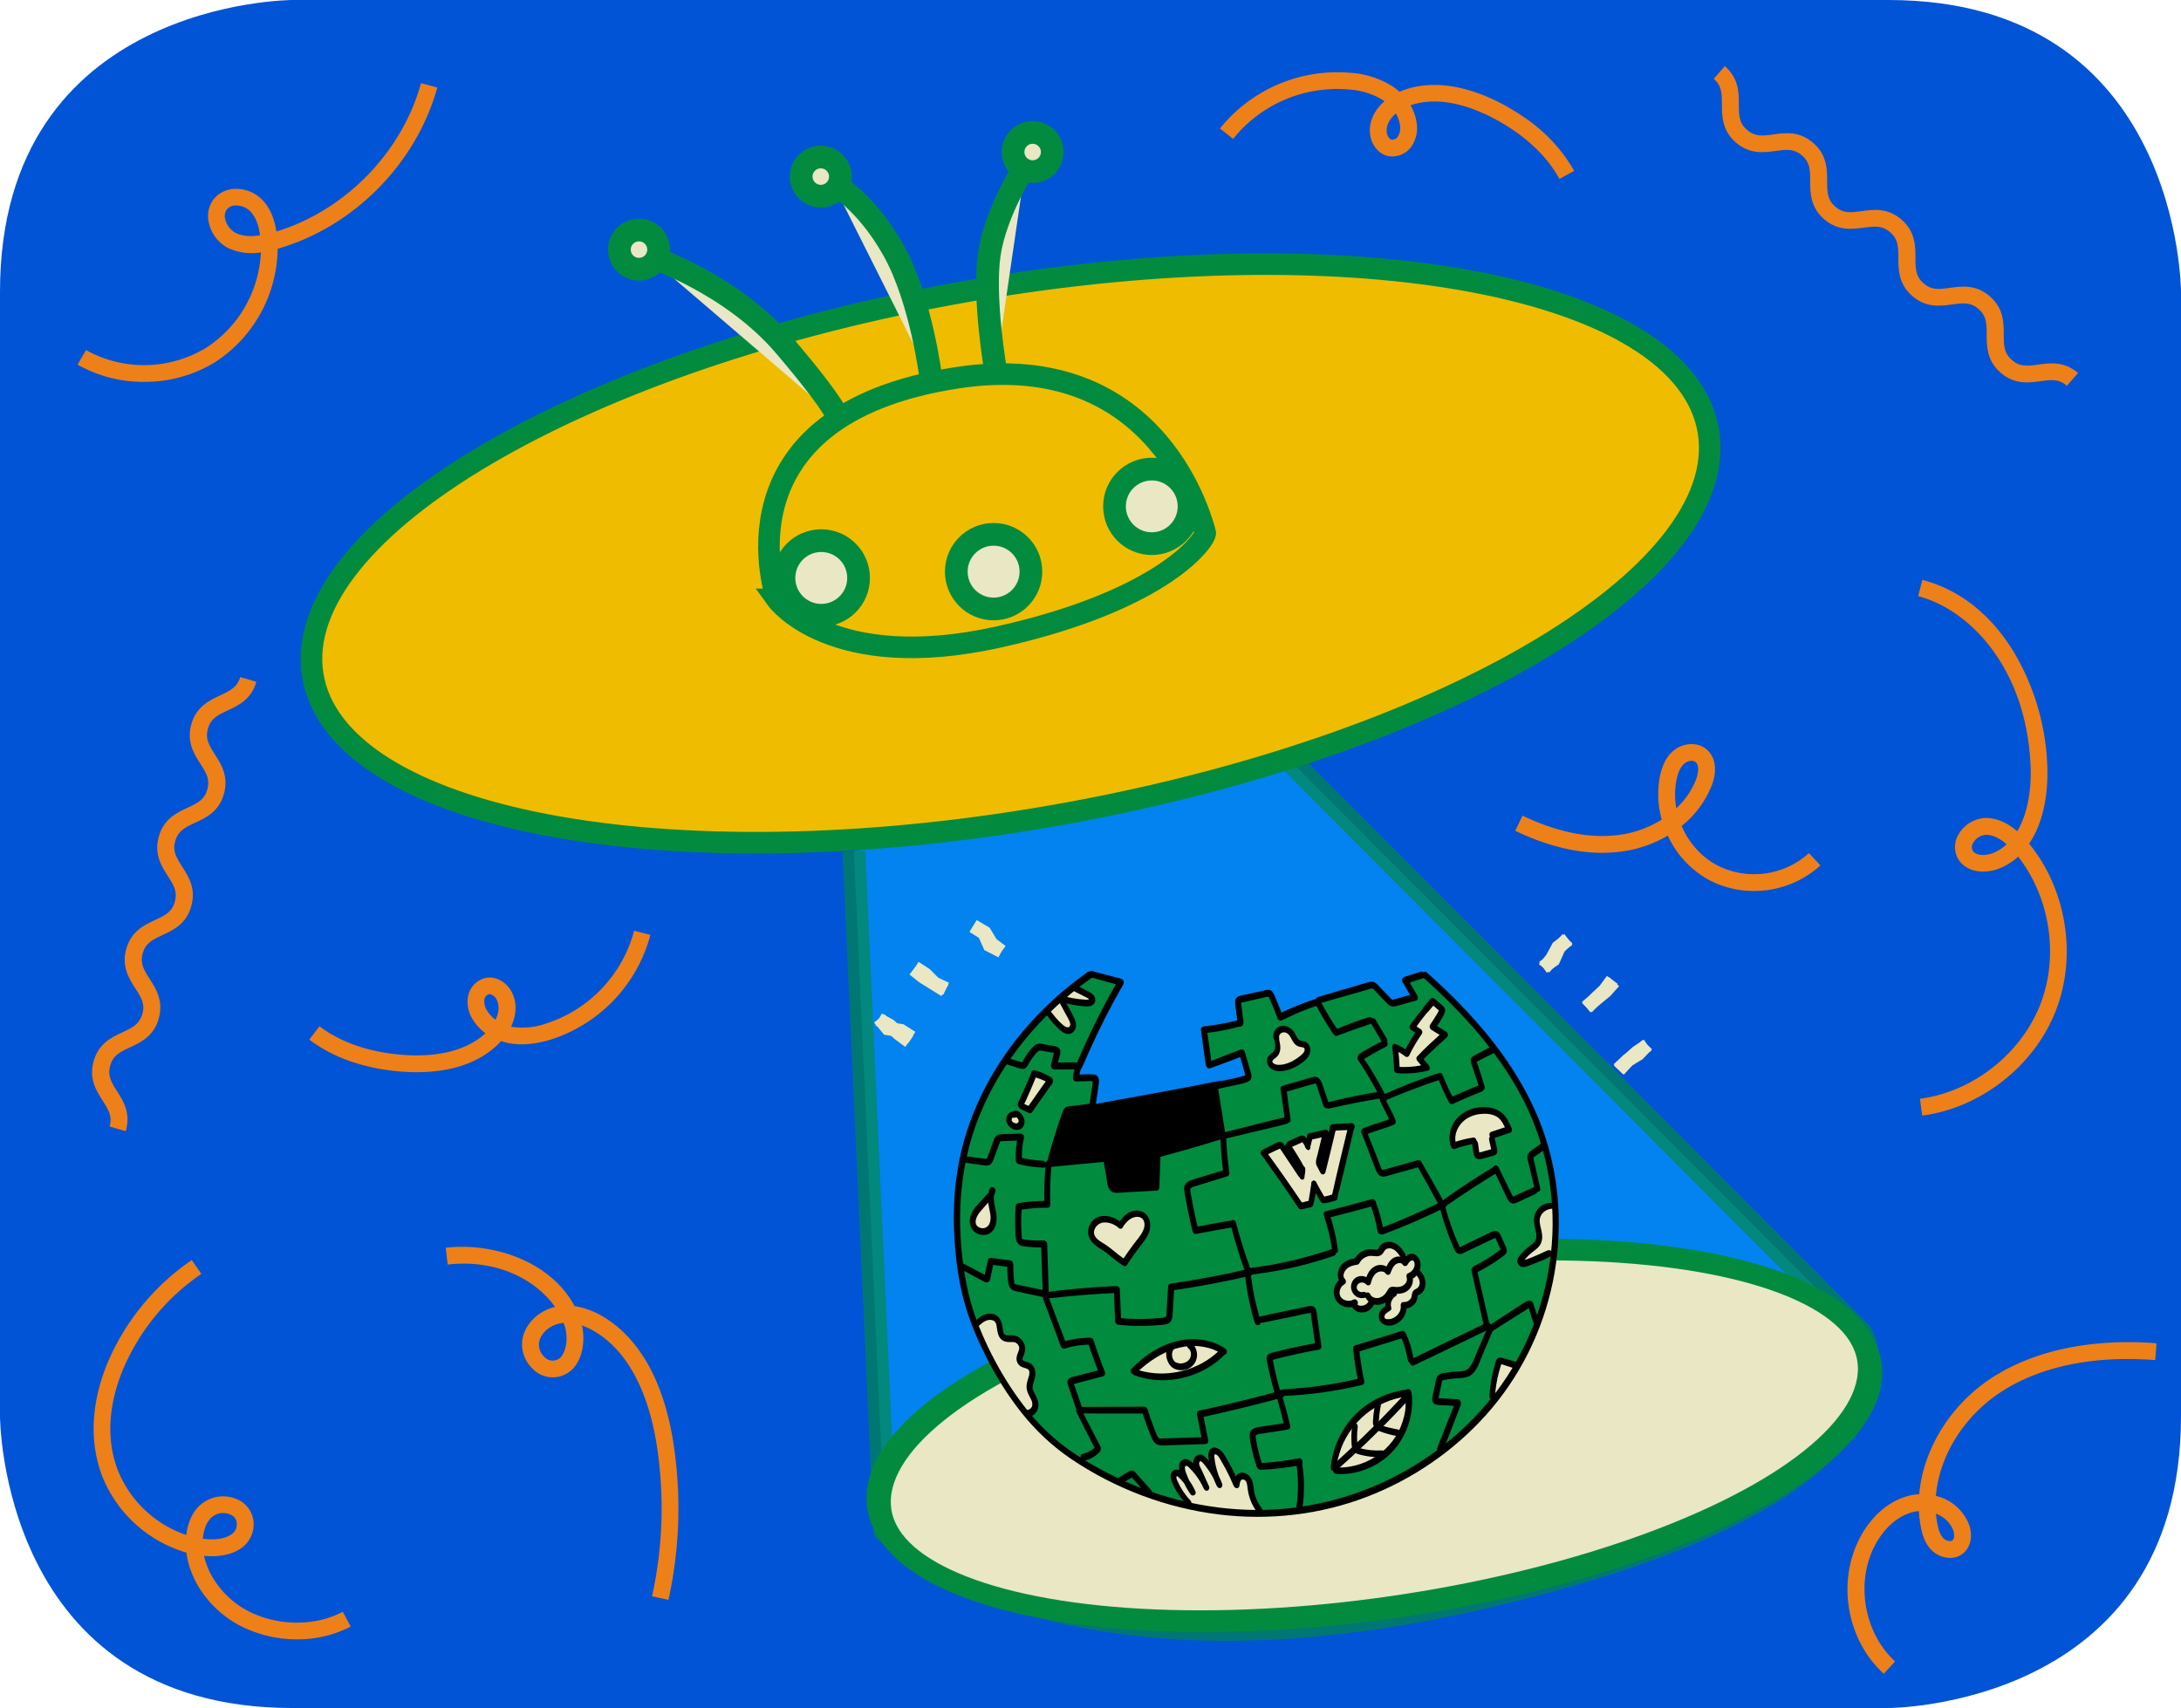<?xml version="1.0" encoding="UTF-8" standalone="no"?>
<svg xmlns:dc="http://purl.org/dc/elements/1.1/" xmlns:cc="http://creativecommons.org/ns#" xmlns:rdf="http://www.w3.org/1999/02/22-rdf-syntax-ns#" xmlns:svg="http://www.w3.org/2000/svg" xmlns="http://www.w3.org/2000/svg" xmlns:sodipodi="http://sodipodi.sourceforge.net/DTD/sodipodi-0.dtd" xmlns:inkscape="http://www.inkscape.org/namespaces/inkscape" height="401.004" width="512" inkscape:version="1.0 (4035a4fb49, 2020-05-01)" sodipodi:docname="WP20Symbols UFO.svg" id="svg1965" xml:space="preserve" viewBox="0 0 512 401.004" y="0px" x="0px" version="1.1"><defs id="defs1969">
	

		
		
		
		
		
		
		
		
		
		
		
		
		
		
		
		
		
		
		
		
		
		
		
		
		
		
		
		
		
		
		
		
		
		
		
		
		
		
		
		
		
		
		
		
		
		
		
		
		
		
		
		
		
		
		
		
		
		
		
		
		
		
		
		
		
		
		
		
		
		
		
		
		
		
		
		
		
		
		
		
		
		
		
		
		
		
		
		
		
		
		
		
		
		
		
		
		
		
		
		
		
		
		
		
		
		
		
		
		
		
		
		
		
		
		
		
		
		
		
		
		
		
		
		
		
		
		
		
		
		
		
		
		
		
		
		
		
	</defs><sodipodi:namedview inkscape:pagecheckerboard="true" fit-margin-bottom="0" fit-margin-right="0" fit-margin-left="0" fit-margin-top="0" inkscape:current-layer="layer3" inkscape:window-maximized="1" inkscape:window-y="-11" inkscape:window-x="-11" inkscape:cy="183.312" inkscape:cx="255.99995" inkscape:zoom="2.0153513" showgrid="false" id="namedview1967" inkscape:window-height="1000" inkscape:window-width="1920" inkscape:pageshadow="2" inkscape:pageopacity="0" guidetolerance="10" gridtolerance="10" objecttolerance="10" borderopacity="1" bordercolor="#666666" pagecolor="#ffffff" inkscape:document-rotation="0"/>
<style id="style1590" type="text/css">
	.st0{fill:#00913E;}
	.st1{fill:#0154D5;}
	.st2{fill:#EE8019;}
	.st3{fill:#F0BC00;}
	.st4{fill:#E679A6;}
	.st5{fill:#E9E7C4;}
	.st6{fill:#F5C200;}
	.st7{fill:#028B3F;}
	.st8{fill:#DC0816;}
	.st9{fill:#EA7AAC;}
	.st10{fill:#020304;}
	.st11{fill:#049DFF;}
	.st12{clip-path:url(#SVGID_2_);}
	.st13{fill:#1026B0;}
	.st14{fill:#1E1232;}
	.st15{fill:#E49924;}
	.st16{fill:#0491FF;}
	.st17{fill:none;stroke:#62FC06;stroke-width:0.306;stroke-miterlimit:10;}
	.st18{fill:none;stroke:#000000;stroke-width:8.129;stroke-miterlimit:10;}
	.st19{fill:none;stroke:#000000;stroke-width:0.531;stroke-miterlimit:10;}
	.st20{fill:none;stroke:#000000;stroke-width:7.772;stroke-miterlimit:10;}
	.st21{fill:#E7E5C2;}
	.st22{fill:#025BC7;}
	.st23{clip-path:url(#SVGID_4_);}
	.st24{clip-path:url(#SVGID_6_);}
	.st25{fill:#5B1A0E;}
	.st26{fill:#FFFFFF;}
	.st27{fill:#F69225;}
	.st28{fill:#EFEDCA;}
	.st29{fill:#561309;}
	.st30{fill:none;stroke:#000000;stroke-width:10.905;stroke-miterlimit:10;}
	.st31{fill:#EDBCD2;}
	.st32{clip-path:url(#SVGID_8_);}
	.st33{fill:none;stroke:#FBF3A0;stroke-width:1.296;stroke-miterlimit:10;}
	.st34{fill:#1F1332;}
	.st35{fill:#E69B23;}
	.st36{fill:#F08C25;}
	.st37{fill:#5D1A16;}
	.st38{fill:none;stroke:#5AFD06;stroke-width:0.907;stroke-miterlimit:10;}
	.st39{fill:#F3B5A9;}
	.st40{fill:#E4E1BF;}
	.st41{fill:#F3AD17;}
	.st42{clip-path:url(#SVGID_10_);}
	.st43{fill:#EE6807;}
	.st44{clip-path:url(#SVGID_12_);}
	.st45{fill:#C4681F;}
	.st46{fill:#711C13;}
	.st47{clip-path:url(#SVGID_14_);}
	.st48{clip-path:url(#SVGID_14_);fill:#EDBCD2;}
	.st49{clip-path:url(#SVGID_16_);}
	.st50{fill:#DC0816;stroke:#000000;stroke-width:7.822;stroke-miterlimit:10;}
	.st51{fill:#DC0816;stroke:#000000;stroke-width:9.467;stroke-miterlimit:10;}
	.st52{fill:#DC0C18;}
	.st53{fill:#F7B821;}
	.st54{clip-path:url(#SVGID_18_);}
	.st55{fill:none;stroke:#05FF28;stroke-miterlimit:10;}
	.st56{fill:#CA6820;}
	.st57{display:none;fill:none;stroke:#000000;stroke-width:1.5;stroke-linecap:square;stroke-miterlimit:10;}
	.st58{fill:none;stroke:#000000;stroke-width:1.5;stroke-linecap:square;stroke-miterlimit:10;}
	.st59{fill:#008B3F;}
	.st60{fill:#F6C200;}
	.st61{fill:#B76032;}
	.st62{fill:#010101;}
	.st63{fill:#295CA8;}
	.st64{fill:#FEF1E2;}
	.st65{fill:#F39126;}
	.st66{fill:#EDEBC8;}
	.st67{fill:#1D1D1B;}
	.st68{fill:#EC79AC;}
	.st69{fill:#F5A67D;}
	.st70{filter:url(#Adobe_OpacityMaskFilter);}
	.st71{mask:url(#SVGID_19_);}
	.st72{fill:#00913F;}
	.st73{fill:#6C2F10;}
	.st74{fill:#2D57A4;}
	.st75{fill:#893E13;}
	.st76{fill:none;}
</style>




















































































<g transform="translate(-85.17,-66.673)" style="display:inline" inkscape:label="Layer 2" id="layer3" inkscape:groupmode="layer"><g id="g1134"><path id="path2501" d="m 153.844,66.673 c 0,0 -68.674,0 -68.674,68.506 v 263.992 c 0,0 0,68.506 68.674,68.506 h 374.652 c 0,0 68.674,0 68.674,-68.506 V 135.179 c 0,0 0,-68.506 -68.674,-68.506 z" class="cls-1" style="display:inline;fill:#0154d5;fill-opacity:1;stroke-width:0.731" inkscape:export-xdpi="200" inkscape:export-ydpi="200"/><g id="g1105"><path id="path52" d="m 285.625,266.488 7.279,159.586 c 0,0 39.328,38.63 138.56,16.077 111.672,-25.389 90.646,-62.475 90.646,-62.475 L 388.624,245.844" fill="url(#SVGID_2_)" opacity="0.65" style="fill:#049dff;fill-opacity:1;stroke:#028b3f;stroke-width:5.333;stroke-miterlimit:4;stroke-dasharray:none;stroke-opacity:1"/><ellipse style="fill:#e9e7c4;fill-opacity:1;stroke:#028b3f;stroke-width:5.397;stroke-miterlimit:4;stroke-dasharray:none;stroke-opacity:1" id="ellipse45" ry="41.64" rx="117.134" cy="480.601" cx="226.886" fill="#7ffff8" transform="matrix(0.984,-0.176,0.384,0.923,0,0)"/></g><g id="g1101"><path inkscape:export-ydpi="200" inkscape:export-xdpi="200" style="display:inline;fill:#f0bc00;fill-opacity:1;stroke:#028b3f;stroke-width:5.058;stroke-miterlimit:4;stroke-dasharray:none;stroke-opacity:1" id="path41" d="m 485.946,166.549 c 7.637,33.625 -59.373,74.341 -149.696,90.947 -90.314,16.591 -169.725,2.784 -177.363,-30.841 -7.637,-33.625 59.382,-74.349 149.696,-90.94 90.323,-16.598 169.725,-2.792 177.363,30.833 z" fill="url(#SVGID_1_)"/><path inkscape:export-ydpi="200" inkscape:export-xdpi="200" style="display:inline;fill:#f0bc00;fill-opacity:1;stroke:#028b3f;stroke-width:5.065;stroke-miterlimit:4;stroke-dasharray:none;stroke-opacity:1" id="path67" d="m 267.547,207.397 c 0,0 12.732,17.606 52.187,8.799 39.455,-8.807 48.793,-23.344 48.368,-24.495 -0.425,-1.151 -10.18,-43.627 -58.123,-36.355 -57.859,8.776 -42.431,52.051 -42.431,52.051 z" fill="url(#SVGID_3_)"/><circle inkscape:export-ydpi="200" inkscape:export-xdpi="200" style="display:inline;fill:#e9e7c4;fill-opacity:1;stroke:#028b3f;stroke-width:5.333;stroke-miterlimit:4;stroke-dasharray:none;stroke-opacity:1" id="circle88" r="8.76" cy="202.363" cx="277.965" fill="url(#SVGID_4_)"/><circle inkscape:export-ydpi="200" inkscape:export-xdpi="200" style="display:inline;fill:#e9e7c4;fill-opacity:1;stroke:#028b3f;stroke-width:5.333;stroke-miterlimit:4;stroke-dasharray:none;stroke-opacity:1" id="circle109" r="8.76" cy="200.883" cx="318.424" fill="url(#SVGID_5_)"/><circle inkscape:export-ydpi="200" inkscape:export-xdpi="200" style="display:inline;fill:#e9e7c4;fill-opacity:1;stroke:#028b3f;stroke-width:5.333;stroke-miterlimit:4;stroke-dasharray:none;stroke-opacity:1" id="circle130" r="8.752" cy="185.557" cx="355.556" fill="url(#SVGID_6_)"/><path inkscape:export-ydpi="200" inkscape:export-xdpi="200" id="path132" d="m 237.039,126.63 c 0,0 19.578,6.277 32.327,21.245 12.749,14.969 12.749,17.367 12.749,17.367" stroke-width="4.252" stroke="#00cccc" fill="none" style="display:inline;fill:#e9e7c4;fill-opacity:1;stroke:#028b3f;stroke-width:5.333;stroke-miterlimit:4;stroke-dasharray:none;stroke-opacity:1"/><path inkscape:export-ydpi="200" inkscape:export-xdpi="200" id="path134" d="m 280.636,109.629 c 0,0 7.578,3.887 14.229,15.709 6.651,11.822 8.862,30.303 8.862,30.303" stroke-width="4.252" stroke="#00cccc" fill="none" style="display:inline;fill:#e9e7c4;fill-opacity:1;stroke:#028b3f;stroke-width:5.333;stroke-miterlimit:4;stroke-dasharray:none;stroke-opacity:1"/><path inkscape:export-ydpi="200" inkscape:export-xdpi="200" id="path136" d="m 325.908,105.563 c 0,0 -7.025,10.716 -8.505,20.88 -1.48,10.163 1.48,27.156 1.48,27.156" stroke-width="4.252" stroke="#00cccc" fill="none" style="display:inline;fill:#e9e7c4;fill-opacity:1;stroke:#028b3f;stroke-width:5.333;stroke-miterlimit:4;stroke-dasharray:none;stroke-opacity:1"/><circle inkscape:export-ydpi="200" inkscape:export-xdpi="200" style="display:inline;fill:#e9e7c4;fill-opacity:1;stroke:#028b3f;stroke-width:5.333;stroke-miterlimit:4;stroke-dasharray:none;stroke-opacity:1" id="circle157" r="4.601" cy="125.278" cx="235.177" stroke-width="2.126" stroke="#bffffd" fill="url(#SVGID_7_)"/><circle inkscape:export-ydpi="200" inkscape:export-xdpi="200" style="display:inline;fill:#e9e7c4;fill-opacity:1;stroke:#028b3f;stroke-width:5.333;stroke-miterlimit:4;stroke-dasharray:none;stroke-opacity:1" id="circle178" r="4.601" cy="108.132" cx="277.855" stroke-width="2.126" stroke="#bffffd" fill="url(#SVGID_8_)"/><circle inkscape:export-ydpi="200" inkscape:export-xdpi="200" style="display:inline;fill:#e9e7c4;fill-opacity:1;stroke:#028b3f;stroke-width:5.333;stroke-miterlimit:4;stroke-dasharray:none;stroke-opacity:1" id="circle199" r="4.601" cy="102.365" cx="327.592" stroke-width="2.126" stroke="#bffffd" fill="url(#SVGID_9_)"/></g><g id="g6424" style="fill:#ee8019;fill-opacity:1"><path inkscape:export-ydpi="200" inkscape:export-xdpi="200" style="display:inline;fill:#ee8019;fill-opacity:1;stroke-width:0.658" class="cls-1" d="m 570.38,157.235 c -1.828,-1.591 -3.465,-1.453 -6.207,-1.072 -2.742,0.381 -6.069,0.842 -9.33,-1.973 -3.261,-2.814 -3.288,-6.24 -3.288,-8.969 0,-2.729 -0.086,-4.412 -1.913,-6.003 -1.828,-1.591 -3.459,-1.447 -6.2,-1.065 -2.742,0.381 -6.069,0.842 -9.337,-1.973 -3.268,-2.814 -3.288,-6.246 -3.288,-8.975 0,-2.729 -0.086,-4.405 -1.913,-5.997 -1.828,-1.591 -3.413,-1.447 -6.161,-1.091 -2.748,0.355 -6.069,0.842 -9.337,-1.973 -3.268,-2.814 -3.288,-6.24 -3.288,-8.969 0,-2.729 -0.086,-4.412 -1.907,-5.997 -1.821,-1.585 -3.459,-1.453 -6.2,-1.072 -2.742,0.381 -6.069,0.842 -9.33,-1.973 -3.261,-2.814 -3.288,-6.24 -3.288,-8.969 0,-2.729 -0.086,-4.412 -1.907,-5.997 l 2.591,-2.972 c 3.288,2.84 3.288,6.24 3.288,8.969 0,2.729 0.086,4.412 1.907,5.997 1.821,1.585 3.459,1.453 6.2,1.072 2.742,-0.381 6.069,-0.842 9.337,1.973 3.268,2.814 3.288,6.246 3.288,8.975 0,2.729 0.086,4.405 1.907,5.997 1.821,1.591 3.459,1.447 6.2,1.065 2.742,-0.381 6.069,-0.842 9.337,1.973 3.268,2.814 3.288,6.24 3.288,8.975 0,2.735 0.086,4.405 1.907,5.997 1.821,1.591 3.459,1.447 6.2,1.065 2.742,-0.381 6.069,-0.842 9.337,1.973 3.268,2.814 3.288,6.246 3.288,8.975 0,2.729 0.086,4.405 1.907,5.997 1.821,1.591 3.459,1.453 6.2,1.072 2.742,-0.381 6.069,-0.842 9.337,1.973 z" id="path3127"/><path inkscape:export-ydpi="200" inkscape:export-xdpi="200" style="display:inline;fill:#ee8019;fill-opacity:1;stroke-width:0.658" class="cls-1" d="m 114.69,332.25 -3.787,-1.098 c 0.658,-2.321 -0.138,-3.748 -1.637,-6.075 -1.499,-2.328 -3.288,-5.155 -2.104,-9.31 1.184,-4.155 4.294,-5.589 6.766,-6.733 2.472,-1.144 3.945,-1.933 4.642,-4.254 0.697,-2.321 -0.138,-3.748 -1.637,-6.075 -1.499,-2.328 -3.288,-5.155 -2.104,-9.31 1.184,-4.155 4.294,-5.582 6.772,-6.733 2.479,-1.151 3.945,-1.927 4.603,-4.248 0.658,-2.321 -0.138,-3.748 -1.637,-6.075 -1.499,-2.328 -3.288,-5.155 -2.104,-9.31 1.184,-4.155 4.294,-5.589 6.772,-6.733 2.479,-1.144 3.945,-1.933 4.603,-4.254 0.658,-2.321 -0.138,-3.748 -1.637,-6.075 -1.499,-2.328 -3.288,-5.148 -2.104,-9.31 1.184,-4.162 4.359,-5.589 6.832,-6.759 2.472,-1.17 3.945,-1.933 4.642,-4.254 l 3.787,1.105 c -1.21,4.155 -4.294,5.582 -6.772,6.733 -2.479,1.151 -3.945,1.927 -4.603,4.248 -0.658,2.321 0.138,3.748 1.637,6.075 1.499,2.328 3.288,5.148 2.104,9.31 -1.184,4.162 -4.294,5.582 -6.772,6.726 -2.479,1.144 -3.945,1.933 -4.635,4.254 -0.69,2.321 0.138,3.748 1.637,6.075 1.499,2.328 3.288,5.155 2.104,9.31 -1.184,4.155 -4.294,5.589 -6.772,6.733 -2.479,1.144 -3.945,1.933 -4.603,4.248 -0.658,2.314 0.138,3.754 1.637,6.075 1.499,2.321 3.288,5.155 2.104,9.317 -1.184,4.162 -4.294,5.582 -6.772,6.726 -2.479,1.144 -3.945,1.933 -4.603,4.254 -0.658,2.321 0.138,3.754 1.637,6.075 1.499,2.321 3.215,5.181 2.005,9.343 z" id="path3129"/><path inkscape:export-ydpi="200" inkscape:export-xdpi="200" style="display:inline;fill:#ee8019;fill-opacity:1;stroke-width:0.658" class="cls-1" d="m 527.394,459.634 c -8.837,-8.041 -11.125,-21.994 -5.319,-32.442 2.781,-5.017 7.035,-8.462 11.671,-9.455 a 13.288,13.288 0 0 1 1.973,-0.263 c 0.894,-10.468 7.305,-21.041 17.174,-27.405 9.869,-6.365 23.276,-9.205 38.53,-8.022 l -0.302,3.945 c -14.393,-1.124 -26.866,1.44 -36.084,7.404 -8.883,5.734 -14.656,15.195 -15.406,24.479 a 11.066,11.066 0 0 1 7.752,6.667 c 0.947,2.577 0.467,5.208 -1.216,6.7 -2.209,1.973 -5.569,1.262 -7.41,-0.493 -1.841,-1.756 -2.387,-4.096 -2.696,-5.76 a 26.715,26.715 0 0 1 -0.414,-3.544 7.469,7.469 0 0 0 -1.078,0.151 c -3.518,0.75 -6.812,3.491 -9.047,7.515 -4.859,8.745 -2.867,20.87 4.53,27.616 z m 12.243,-37.57 c 0.066,0.736 0.164,1.479 0.302,2.203 0.335,1.815 0.809,2.933 1.539,3.629 0.598,0.572 1.65,0.769 2.078,0.388 0.427,-0.381 0.48,-1.407 0.125,-2.38 a 6.779,6.779 0 0 0 -4.044,-3.84 z" id="path3131"/><path inkscape:export-ydpi="200" inkscape:export-xdpi="200" style="display:inline;fill:#ee8019;fill-opacity:1;stroke-width:0.658" class="cls-1" d="m 154.885,451.546 a 28.931,28.931 0 0 1 -13.847,-3.465 c -6.726,-3.728 -11.27,-10.303 -12.105,-16.892 a 30.489,30.489 0 0 1 -19.725,-17.832 c -3.945,-10.264 -1.479,-20.311 1.315,-26.958 a 55.343,55.343 0 0 1 19.666,-23.894 l 2.249,3.242 a 51.483,51.483 0 0 0 -18.299,22.224 c -2.499,5.918 -4.774,14.932 -1.276,23.96 a 26.465,26.465 0 0 0 16.043,15.123 c 0.046,-0.401 0.112,-0.802 0.191,-1.197 0.598,-2.965 1.973,-5.26 4.063,-6.575 a 8.068,8.068 0 0 1 8.988,0.125 6.384,6.384 0 0 1 2.564,4.918 6.805,6.805 0 0 1 -2.321,5.359 c -2.13,1.834 -5.424,2.63 -9.317,2.275 1.085,4.938 4.76,9.863 9.863,12.683 6.91,3.82 16.03,3.998 22.697,0.434 l 1.861,3.478 a 26.958,26.958 0 0 1 -12.611,2.992 z m -22.099,-23.598 h 0.118 c 3.018,0.368 5.536,-0.099 6.917,-1.282 a 2.867,2.867 0 0 0 0.947,-2.229 2.393,2.393 0 0 0 -0.98,-1.894 4.182,4.182 0 0 0 -4.451,0 c -1.184,0.782 -1.973,2.163 -2.374,4.103 a 10.685,10.685 0 0 0 -0.177,1.302 z" id="path3133"/><path inkscape:export-ydpi="200" inkscape:export-xdpi="200" style="display:inline;fill:#ee8019;fill-opacity:1;stroke-width:0.658" class="cls-1" d="m 118.962,156.325 a 31.298,31.298 0 0 1 -15.577,-4.044 l 1.973,-3.419 a 28.076,28.076 0 0 0 28.273,-0.579 28.207,28.207 0 0 0 12.782,-22.356 13.15,13.15 0 0 1 -7.627,-0.993 8.791,8.791 0 0 1 -4.603,-6.049 6.49,6.49 0 0 1 1.315,-5.648 6.608,6.608 0 0 1 4.721,-2.216 8.594,8.594 0 0 1 6.2,2.255 c 1.907,1.788 3.123,4.392 3.636,7.752 16.175,-4.951 29.457,-18.555 33.961,-34.848 l 3.807,1.052 c -4.945,17.878 -19.653,32.731 -37.478,37.847 v 0 a 32.218,32.218 0 0 1 -14.636,26.596 31.613,31.613 0 0 1 -16.747,4.649 z m 21.698,-41.423 h -0.197 a 2.702,2.702 0 0 0 -1.973,0.855 2.63,2.63 0 0 0 -0.46,2.314 4.925,4.925 0 0 0 2.479,3.288 c 1.723,0.855 3.794,0.855 5.707,0.559 -0.349,-2.63 -1.177,-4.603 -2.485,-5.812 a 4.603,4.603 0 0 0 -3.071,-1.177 z" id="path3135"/><path inkscape:export-ydpi="200" inkscape:export-xdpi="200" style="display:inline;fill:#ee8019;fill-opacity:1;stroke-width:0.658" class="cls-1" d="m 536.407,328.586 -0.519,-3.945 c 12.44,-1.637 23.815,-10.606 28.313,-22.316 4.346,-11.309 2.209,-24.986 -5.26,-34.539 a 14.617,14.617 0 0 1 -4.543,2.827 c -3.288,1.269 -7.575,0.921 -9.495,-2.209 a 5.595,5.595 0 0 1 0,-5.747 7.693,7.693 0 0 1 6.365,-3.945 c 2.531,0 5.023,1.013 7.463,3.123 2.499,-4.188 3.334,-9.961 3.136,-15.123 -0.874,-23.052 -14.288,-36.952 -26.406,-40.076 l 0.993,-3.82 c 8.627,2.242 16.024,8.048 21.382,16.793 a 56.323,56.323 0 0 1 7.949,26.958 c 0.138,3.577 -0.112,8.896 -2.058,13.926 a 21.297,21.297 0 0 1 -2.209,4.261 c 8.706,10.606 11.263,26.182 6.345,38.991 -4.977,13.045 -17.628,23.052 -31.456,24.841 z m 14.991,-65.922 h -0.072 a 3.741,3.741 0 0 0 -2.965,1.927 1.775,1.775 0 0 0 -0.105,1.788 c 0.75,1.223 2.979,1.256 4.695,0.592 a 10.698,10.698 0 0 0 3.288,-2.058 c -1.67,-1.493 -3.294,-2.249 -4.84,-2.249 z" id="path3137"/><path inkscape:export-ydpi="200" inkscape:export-xdpi="200" style="display:inline;fill:#ee8019;fill-opacity:1;stroke-width:0.658" class="cls-1" d="m 496.901,275.842 a 22.25,22.25 0 0 1 -10.639,-2.63 22.724,22.724 0 0 1 -9.573,-10.356 28.931,28.931 0 0 1 -10.481,3.689 c -7.765,1.138 -16.287,-0.487 -25.328,-4.82 l 1.71,-3.557 c 8.318,3.985 16.07,5.49 23.013,4.471 a 24.88,24.88 0 0 0 9.665,-3.544 22.093,22.093 0 0 1 -0.487,-9.79 c 0.506,-2.808 1.512,-4.852 3.077,-6.246 1.973,-1.795 5.503,-2.472 7.89,-0.493 2.163,1.802 2.63,5.023 1.216,8.62 a 22.914,22.914 0 0 1 -7.016,9.396 18.812,18.812 0 0 0 8.173,9.166 19.14,19.14 0 0 0 21.698,-2.781 l 2.696,2.88 a 23.013,23.013 0 0 1 -15.616,5.997 z m -14.597,-30.542 a 2.781,2.781 0 0 0 -1.782,0.69 c -0.881,0.789 -1.479,2.104 -1.828,4.011 a 17.95,17.95 0 0 0 0,6.437 18.45,18.45 0 0 0 4.603,-6.687 c 0.598,-1.545 0.809,-3.426 -0.066,-4.162 a 1.453,1.453 0 0 0 -0.907,-0.289 z" id="path3139"/><path inkscape:export-ydpi="200" inkscape:export-xdpi="200" class="cls-1" d="m 242.098,442.284 -3.86,-0.848 a 96.07,96.07 0 0 0 1.184,-34.967 c -1.368,-9.133 -4.977,-21.244 -14.393,-27.044 a 16.793,16.793 0 0 0 -3.228,-1.558 c 0.658,3.064 0.276,6.463 -1.124,8.791 a 6.575,6.575 0 0 1 -8.942,2.538 6.477,6.477 0 0 1 -1.578,-1.223 7.923,7.923 0 0 1 -2.387,-6.575 c 0.493,-3.728 3.669,-6.937 7.699,-7.89 -4.445,-6.325 -13.624,-11.296 -25.203,-9.942 l -0.46,-3.945 c 11.027,-1.315 24.637,3.13 30.246,13.696 a 18.529,18.529 0 0 1 7.022,2.67 c 8.482,5.221 14.091,15.53 16.227,29.825 a 100.205,100.205 0 0 1 -1.203,36.472 z M 217.468,377.262 a 3.807,3.807 0 0 0 -0.598,0.072 c -2.63,0.414 -4.885,2.413 -5.175,4.649 a 3.945,3.945 0 0 0 1.23,3.209 2.63,2.63 0 0 0 4.359,-0.546 c 1.006,-1.664 1.177,-4.497 0.421,-6.746 a 4.675,4.675 0 0 0 -0.237,-0.638 z" id="path3145" style="display:inline;fill:#ee8019;fill-opacity:1;stroke-width:0.658"/><path inkscape:export-ydpi="200" inkscape:export-xdpi="200" style="display:inline;fill:#ee8019;fill-opacity:1;stroke-width:0.658" class="cls-1" d="m 442.84,94.126 a 37.774,37.774 0 0 1 11.879,12.646 l -3.453,1.906 c -3.043,-5.535 -8.312,-10.408 -15.241,-14.108 -5.122,-2.73 -12.705,-5.518 -19.682,-3.2 l -0.043,0.032 a 11.336,11.336 0 0 1 1.447,4.177 7.713,7.713 0 0 1 -1.144,5.36 5.53,5.53 0 0 1 -5.627,2.364 c -2.29,-0.54 -4.02,-2.785 -4.205,-5.46 -0.212,-2.984 1.282,-5.538 3.425,-7.413 -0.137,-0.095 -0.278,-0.194 -0.42,-0.285 a 17.095,17.095 0 0 0 -7.698,-2.438 31.298,31.298 0 0 0 -27.422,11.571 L 371.55,96.844 a 35.341,35.341 0 0 1 30.96,-13.047 20.896,20.896 0 0 1 9.462,3.086 13.887,13.887 0 0 1 1.739,1.35 14.255,14.255 0 0 1 1.417,-0.555 c 8.307,-2.759 16.996,0.382 22.775,3.44 a 50.155,50.155 0 0 1 4.936,3.009 z m -31.299,5.191 a 0.907,0.907 0 0 0 0.313,0.143 1.598,1.598 0 0 0 1.492,-0.751 3.899,3.899 0 0 0 0.478,-2.646 7.233,7.233 0 0 0 -0.969,-2.743 c -1.352,1.156 -2.261,2.638 -2.149,4.232 a 2.413,2.413 0 0 0 0.835,1.766 z" id="path3149"/><path inkscape:export-ydpi="200" inkscape:export-xdpi="200" style="display:inline;fill:#ee8019;fill-opacity:1;stroke-width:0.658" class="cls-1" d="m 182.944,318.397 c -1.19,0 -2.341,-0.046 -3.413,-0.125 -8.6,-0.658 -16.116,-3.235 -21.751,-7.522 l 2.393,-3.136 c 5.017,3.82 11.835,6.148 19.647,6.72 5.793,0.434 13.854,-0.099 19.298,-5.05 h 0.066 a 11.244,11.244 0 0 1 -3.018,-3.235 7.765,7.765 0 0 1 -1.151,-5.332 5.517,5.517 0 0 1 4.208,-4.465 c 2.308,-0.434 4.8,0.914 6.056,3.288 1.401,2.63 1.072,5.576 -0.131,8.16 0.164,0.039 0.329,0.066 0.5,0.099 a 17.095,17.095 0 0 0 8.002,-0.914 31.311,31.311 0 0 0 20.383,-21.698 l 3.82,0.967 a 35.315,35.315 0 0 1 -23.013,24.466 c -3.682,1.177 -6.917,1.506 -9.896,1.013 a 14.801,14.801 0 0 1 -2.143,-0.533 12.69,12.69 0 0 1 -1.065,1.078 c -5.385,4.991 -12.703,6.22 -18.792,6.22 z m 17.141,-18.325 h -0.158 a 1.598,1.598 0 0 0 -1.052,1.315 3.833,3.833 0 0 0 0.658,2.584 7.154,7.154 0 0 0 1.973,2.124 c 0.763,-1.611 0.993,-3.334 0.25,-4.741 a 2.249,2.249 0 0 0 -1.67,-1.282 z" id="path3151"/></g></g></g><g transform="translate(-85.17,-66.673)" style="display:inline" inkscape:label="Layer 1" id="layer2" inkscape:groupmode="layer"><g transform="matrix(0.314,0,0,0.314,273.179,273.155)" id="KUEBIKO_BG">
</g><g transform="matrix(0.314,0,0,0.314,273.179,273.155)" id="KUEBIKO_FARBE">
</g><g transform="matrix(0.314,0,0,0.314,273.179,273.155)" id="KUEBIKO">
</g><g transform="matrix(0.314,0,0,0.314,273.179,273.155)" id="FIREWORK_BG_1_">
</g><g transform="matrix(0.314,0,0,0.314,273.179,273.155)" id="FIREWORK_FARBE">
</g><g transform="matrix(0.314,0,0,0.314,273.179,273.155)" id="FIREWORK">
</g><g transform="matrix(0.314,0,0,0.314,273.179,273.155)" id="PP_FARBE">
</g><g transform="matrix(0.314,0,0,0.314,273.179,273.155)" id="PAP">
</g><g transform="matrix(0.314,0,0,0.314,273.179,273.155)" id="NAZAR_BG">
</g><g transform="matrix(0.314,0,0,0.314,273.179,273.155)" id="NAZAR_COLORS">
</g><g transform="matrix(0.314,0,0,0.314,273.179,273.155)" id="NAZAR">
</g><g transform="matrix(0.314,0,0,0.314,273.179,273.155)" id="WIKIQUOTE_BG">
</g><g transform="matrix(0.314,0,0,0.314,273.179,273.155)" id="WIKIQUOTE_FARBE">
</g><g transform="matrix(0.314,0,0,0.314,273.179,273.155)" id="WIKIQUOTE">
</g><g transform="matrix(0.314,0,0,0.314,273.179,273.155)" id="WIKIVOYAGE_BG">
</g><g transform="matrix(0.314,0,0,0.314,273.179,273.155)" id="WIKIVOYAGE_FARBE_1_">
</g><g transform="matrix(0.314,0,0,0.314,273.179,273.155)" id="WIKIVOYAGE_1_">
</g><g transform="matrix(0.314,0,0,0.314,273.179,273.155)" id="HAMSA_BG">
</g><g transform="matrix(0.314,0,0,0.314,273.179,273.155)" id="HAMSA_FARBE">
</g><g transform="matrix(0.314,0,0,0.314,273.179,273.155)" id="HAMSA">
</g><g transform="matrix(0.314,0,0,0.314,273.179,273.155)" id="WWW">
</g><g transform="matrix(0.314,0,0,0.314,273.179,273.155)" id="FOTO_1_">
</g><g transform="matrix(0.314,0,0,0.314,273.179,273.155)" id="HUMAN_FIGURE">
</g><g transform="matrix(0.314,0,0,0.314,273.179,273.155)" id="GLASSES">
</g><g transform="matrix(0.314,0,0,0.314,273.179,273.155)" id="KINTSUGI">
</g><g transform="matrix(0.314,0,0,0.314,273.179,273.155)" id="RANGOLI">
</g><g transform="matrix(0.314,0,0,0.314,273.179,273.155)" id="HENNA">
</g><g transform="matrix(0.314,0,0,0.314,273.179,273.155)" id="BASKETBALL">
	<g id="Ebene_42">
	</g>
</g><g transform="matrix(0.314,0,0,0.314,273.179,273.155)" id="RUG">
</g><g transform="matrix(0.314,0,0,0.314,273.179,273.155)" id="KAABA">
</g><g transform="matrix(0.314,0,0,0.314,273.179,273.155)" id="WIKINEWS">
</g><g transform="matrix(0.314,0,0,0.314,273.179,273.155)" id="COMMONS">
</g><g transform="matrix(0.314,0,0,0.314,273.179,273.155)" id="BIWA">
</g><g transform="matrix(0.314,0,0,0.314,273.179,273.155)" id="_x2B_">
</g><g transform="matrix(0.314,0,0,0.314,273.179,273.155)" id="IBIS_OF_THOTH">
</g><g transform="matrix(0.314,0,0,0.314,273.179,273.155)" id="SERPENT">
</g><g transform="matrix(0.314,0,0,0.314,273.179,273.155)" id="TREE_BG_1_">
</g><g transform="matrix(0.314,0,0,0.314,273.179,273.155)" id="TREE_FARBEN">
</g><g transform="matrix(0.314,0,0,0.314,273.179,273.155)" id="TREE_1_">
</g><g transform="matrix(0.314,0,0,0.314,273.179,273.155)" id="BAPHO_BG_1_">
</g><g transform="matrix(0.314,0,0,0.314,273.179,273.155)" id="BAPHO_FARBE">
</g><g transform="matrix(0.314,0,0,0.314,273.179,273.155)" id="BAPHO">
</g><g transform="matrix(0.314,0,0,0.314,273.179,273.155)" id="SALAM_BG">
</g><g transform="matrix(0.314,0,0,0.314,273.179,273.155)" id="SALAM_FARBE">
</g><g transform="matrix(0.314,0,0,0.314,273.179,273.155)" id="SALAM">
</g><g transform="matrix(0.314,0,0,0.314,273.179,273.155)" id="PAINTING_EASLE_BG">
</g><g transform="matrix(0.314,0,0,0.314,273.179,273.155)" id="PAINTING_EASLE_FARBE">
</g><g transform="matrix(0.314,0,0,0.314,273.179,273.155)" id="PAINTING_EASLE_FARBEN">
</g><g transform="matrix(0.314,0,0,0.314,273.179,273.155)" id="WHEAT_BG">
</g><g transform="matrix(0.314,0,0,0.314,273.179,273.155)" id="WHEAT_FARBE">
</g><g transform="matrix(0.314,0,0,0.314,273.179,273.155)" id="WHEAT">
</g><g transform="matrix(0.314,0,0,0.314,273.179,273.155)" id="SMILE_BG">
</g><g transform="matrix(0.314,0,0,0.314,273.179,273.155)" id="SMILE_FARBE">
</g><g transform="matrix(0.314,0,0,0.314,273.179,273.155)" id="SMILE">
</g><g transform="matrix(0.314,0,0,0.314,273.179,273.155)" id="WIFI_BG">
</g><g transform="matrix(0.314,0,0,0.314,273.179,273.155)" id="Layer_142">
</g><g transform="matrix(0.314,0,0,0.314,273.179,273.155)" id="WIFI_FARBE">
</g><g transform="matrix(0.314,0,0,0.314,273.179,273.155)" id="WIFI">
</g><g transform="matrix(0.314,0,0,0.314,273.179,273.155)" id="WIND">
</g><g transform="matrix(0.314,0,0,0.314,273.179,273.155)" id="CHIC_x40_S_1_">
</g><g transform="matrix(0.314,0,0,0.314,273.179,273.155)" id="ESC">
</g><g transform="matrix(0.314,0,0,0.314,273.179,273.155)" id="SPRAYCAN_1_">
</g><g transform="matrix(0.314,0,0,0.314,273.179,273.155)" id="PACHAMAMA">
</g><g transform="matrix(0.314,0,0,0.314,273.179,273.155)" id="THUNDERBIRD">
</g><g transform="matrix(0.314,0,0,0.314,273.179,273.155)" id="MARSHA">
</g><g transform="matrix(0.314,0,0,0.314,273.179,273.155)" id="ARROW">
</g><g transform="matrix(0.314,0,0,0.314,273.179,273.155)" id="WKTK">
</g><g transform="matrix(0.314,0,0,0.314,273.179,273.155)" id="psst">
</g><polygon transform="matrix(0.314,0,0,0.314,273.179,273.155)" id="polygon1703" points="611.74,79.75 605.22,87.04 597.64,93.31 590.19,99.27 583.94,91.46 591.33,85.55 598.26,79.81 604.29,73.08 " class="st5"/><polygon transform="matrix(0.314,0,0,0.314,273.179,273.155)" id="polygon1705" points="635.78,128.07 628.24,133.07 621.62,138.97 615.29,145.96 607.88,139.24 614.76,131.69 622.12,125.12 630.26,119.73 " class="st5"/><polygon transform="matrix(0.314,0,0,0.314,273.179,273.155)" id="polygon1707" points="106.75,498.14 112.84,490.03 120.62,483.69 127.86,477.71 134.23,485.42 120.1,497.01 114.74,504.15 " class="st5"/><polygon transform="matrix(0.314,0,0,0.314,273.179,273.155)" id="polygon1709" points="107.63,459.29 99.45,465.54 89.16,469.06 79.62,471.3 77.33,461.56 86.62,459.38 94.66,456.61 101.55,451.34 " class="st5"/><polygon transform="matrix(0.314,0,0,0.314,273.179,273.155)" id="polygon1713" points="576.8,48.88 569.94,53.96 565.69,61.83 559.57,69.54 551.74,63.32 557.31,56.3 562.2,47.25 570.85,40.84 " class="st5"/><polygon transform="matrix(0.314,0,0,0.314,273.179,273.155)" id="polygon1721" points="590.86,437.09 599.13,440.61 607.36,446.1 601.81,454.42 594.36,449.44 585.22,445.55 577.59,438.1 584.57,430.94 " class="st5"/><polygon transform="matrix(0.314,0,0,0.314,273.179,273.155)" id="polygon1723" points="552.54,472.05 561.11,476.44 568.01,484.26 560.5,490.87 554.87,484.47 546.17,480.02 539.42,471.95 547.09,465.53 " class="st5"/><polygon transform="matrix(0.314,0,0,0.314,273.179,273.155)" id="polygon1725" points="611.92,396.2 619.92,398.6 629.03,401.25 626.23,410.85 617.09,408.19 606.83,405.12 598.75,397.64 605.55,390.3 " class="st5"/><polygon transform="matrix(0.314,0,0,0.314,273.179,273.155)" id="polygon1729" points="140.97,36.73 144.88,45.52 152.29,49.33 147.72,58.23 137.17,52.8 133.08,43.6 126.04,39.21 131.32,30.73 " class="st5"/><polygon transform="matrix(0.314,0,0,0.314,273.179,273.155)" id="polygon1733" points="110.3,78.67 105.05,87.18 88.52,76.9 81.16,71.03 87.4,63.21 94.53,68.9 " class="st5"/><polygon transform="matrix(0.314,0,0,0.314,273.179,273.155)" id="polygon1737" points="67.54,106.8 76.82,108.31 85.61,113.93 80.22,122.35 73.17,117.85 62.21,116.06 54.74,106.98 62.46,100.63 " class="st5"/><g transform="matrix(0.314,0,0,0.314,273.179,273.155)" id="g2951"><polygon class="st59" points="303.14,111.2 305.03,137.61 330.18,129.44 334.59,147.05 255.97,164.66 217.61,171.58 220.12,148.94 205.66,147.68 238.99,75.98 215.09,71.58 169.18,113.09 134.59,168.43 119.49,223.15 116.98,265.29 122.01,306.8 137.1,348.94 164.78,395.48 200,429.44 253.46,459 311.95,473.46 376.73,472.21 438.99,453.34 490.56,418.75 529.56,376.61 555.97,320.63 565.4,258.37 559.74,208.06 538.36,155.22 511.32,116.86 466.66,70.95 452.83,74.72 459.12,87.93 442.13,92.33 428.93,77.87 361,101.14 351.57,85.41 327.67,89.19 327.67,105.54 " id="polygon1663"/><polygon points="233.33,231.33 227.67,209.94 186.79,212.46 200,171.58 310.69,153.97 315.72,190.44 267.92,206.17 265.4,229.44 " id="polygon1665"/><path class="st5" d="m 415.09,286.04 -10.69,5.03 0.63,8.81 -5.03,9.43 6.92,8.18 8.18,2.52 9.43,0.63 4.4,-5.03 9.43,-0.63 -1.26,6.92 -3.77,5.03 c 0,0 2.52,5.03 4.4,5.03 1.89,0 9.43,-2.52 9.43,-2.52 l 4.4,-10.06 5.66,-3.77 5.03,-8.81 3.14,-6.29 -4.4,-9.43 -0.63,-7.55 -6.29,-2.52 h -5.66 l -5.66,-6.92 -7.55,0.63 -4.4,3.77 -10.06,1.89 z" id="path1667"/><path class="st5" d="m 249.05,368.43 c 0,0 32.74,4.57 42.8,1.43 10.06,-3.14 21.35,-18.41 21.35,-18.41 l -24.53,-5.66 -23.27,8.81 z" id="path1669"/><polygon class="st5" points="229.56,276.61 216.98,266.55 222.01,252.71 238.99,259 249.05,250.19 259.12,252.71 259.74,264.03 244.02,285.41 " id="polygon1671"/><polygon class="st5" points="145.91,255.85 142.13,236.99 130.81,249.56 129.56,259.63 138.99,265.29 " id="polygon1673"/><polygon class="st5" points="151.57,342.02 162.26,345.16 165.4,352.71 164.15,360.89 171.07,365.29 171.69,375.35 172.32,384.78 175.47,393.59 168.55,400.51 143.39,360.89 131.44,331.33 143.39,327.55 149.68,333.21 " id="polygon1675"/><polygon class="st5" points="292.45,469.69 344.02,472.83 335.85,457.11 332.07,445.79 326.41,446.42 320.12,442.65 309.43,426.29 305.66,431.95 307.54,439.5 298.74,431.33 294.34,437.61 288.68,436.99 284.27,442.65 279.87,446.42 283.64,457.74 " id="polygon1677"/><polygon class="st5" points="406.91,414.34 425.15,396.11 451.57,384.16 452.83,401.77 441.51,425.67 420.75,439.5 399.37,440.13 " id="polygon1679"/><polygon class="st5" points="522.64,358.37 536.47,364.66 523.9,379.12 516.98,387.3 " id="polygon1681"/><polygon class="st5" points="555.34,246.42 549.68,254.6 552.2,266.55 544.02,277.87 538.36,286.67 564.78,277.87 564.78,243.28 " id="polygon1683"/><polygon class="st5" points="517.61,190.44 530.18,186.04 522.64,174.09 505.03,171.58 488.05,184.78 489.3,197.99 502.51,195.48 506.29,205.54 520.12,201.77 " id="polygon1685"/><polygon class="st5" points="374.84,133.84 379.24,126.29 371.69,121.26 363.52,111.83 355.34,114.34 357.23,127.55 350.94,135.73 356.6,141.39 " id="polygon1687"/><polygon class="st5" points="198.74,113.09 204.4,109.94 196.85,91.07 218.23,92.33 217.61,86.67 203.14,80.38 184.27,98.62 " id="polygon1689"/><polygon class="st5" points="610.66,78 604.78,86.05 597.67,92.72 591.22,99.39 584.03,92.44 590.73,85.51 597.26,79.39 602.59,72.1 " id="polygon1691"/><polygon class="st5" points="636.37,126.95 629.25,134.42 621.05,139.33 614.46,145.46 607.65,138.14 615,131.3 622.95,126.54 629.13,120.05 " id="polygon1693"/><polygon class="st5" points="128.15,492.36 112.82,504.11 106.75,496.17 121.44,484.9 127.67,478.37 134.91,485.27 " id="polygon1695"/><polygon class="st5" points="107.24,456.32 99.94,465.24 90,468.53 82.46,473.13 77.25,464.6 85.77,459.39 94.04,456.66 99.49,449.99 " id="polygon1697"/><polygon class="st5" points="576.79,47.73 570.9,53.94 566.7,63.36 557.73,69.78 551.91,61.65 558.68,56.81 562.46,48.31 569.52,40.85 " id="polygon1701"/><polygon class="st5" points="591.37,435.11 599.49,440.67 607.46,445.32 602.41,453.96 593.99,449.02 586.68,444.01 578.37,440.79 581.99,431.47 " id="polygon1715"/><polygon class="st5" points="553.44,471.56 561.83,476.2 568.01,485.13 559.78,490.82 554.93,483.82 546.48,479.13 540.4,470.05 548.7,464.49 " id="polygon1717"/><polygon class="st5" points="615.67,410.3 606.83,403.95 599.07,398.45 604.85,390.29 619.34,400.62 627.94,401.5 626.92,411.45 " id="polygon1719"/><polygon class="st5" points="96.34,67.02 102.81,73.49 110.7,77.19 106.46,86.25 96.97,81.8 90.01,74.83 82.55,69.97 88.01,61.59 " id="polygon1727"/><polygon class="st5" points="69.28,105.04 76.58,111.67 83.95,117.12 78.01,125.16 70.04,119.24 63.43,113.23 55.69,108.96 60.51,100.2 " id="polygon1731"/><polygon class="st5" points="141.14,36.07 146.23,44.53 153.08,49.78 147.01,57.72 138.64,51.31 133.88,43.4 126.44,39.01 131.53,30.4 " id="polygon1735"/><path d="m 465.35,73.38 c 28.72,25.67 55.28,54.61 73.42,88.85 17.92,33.84 25.58,72.22 22.65,110.37 -2.88,37.49 -15.67,74.05 -37.37,104.8 -20.27,28.72 -47.77,52.25 -78.92,68.47 -32.33,16.83 -68.32,25.69 -104.78,25.53 -38.75,-0.17 -77.33,-10.13 -111.68,-27.96 -15.95,-8.28 -31.5,-18.01 -44.54,-30.46 -11.99,-11.45 -22.09,-24.76 -30.79,-38.83 -7.7,-12.44 -14.35,-25.54 -19.83,-39.11 -4.85,-12 -8.17,-23.77 -10.42,-36.39 -7.3,-40.94 -5.28,-83.38 10.46,-122.17 13.57,-33.44 35.91,-63.06 63.07,-86.67 6.6,-5.74 13.49,-11.12 20.64,-16.16 2.35,-1.66 -0.38,-6.17 -2.91,-4.38 -30.14,21.26 -56.01,49.01 -73.88,81.36 -8.89,16.08 -15.82,33.24 -20.18,51.1 -5.23,21.41 -6.82,43.52 -5.54,65.5 1.03,17.78 3.46,36.02 8.69,53.09 3.89,12.69 9.18,24.96 15.17,36.78 7.39,14.59 16.01,28.59 26.19,41.41 10.75,13.54 23.11,25.22 37.45,34.89 32.73,22.05 70.75,36.46 109.93,41.33 37.78,4.7 76.3,0.33 111.83,-13.48 33.55,-13.04 64,-33.91 88.07,-60.69 25.25,-28.1 42.43,-62.6 50.07,-99.57 7.81,-37.8 5.54,-77.84 -7.58,-114.21 -13.44,-37.25 -37.81,-69.59 -65.55,-97.42 -6.79,-6.81 -13.81,-13.38 -20.99,-19.77 -2.54,-2.25 -4.9,1.8 -2.68,3.79 z" id="path1739"/><path d="m 384.99,93.74 c 3.87,7.31 8.11,14.42 12.7,21.31 0.68,1.02 2.13,1.58 3.18,0.75 1.06,-0.83 1.03,-2.49 0.33,-3.54 -4.6,-6.88 -8.85,-13.98 -12.73,-21.28 -0.58,-1.08 -2.18,-1.51 -3.15,-0.75 -1.13,0.89 -0.91,2.4 -0.33,3.51 z" id="path1741"/><path d="m 400.94,116.87 c 4.25,-1.6 8.51,-3.17 12.79,-4.7 4.27,-1.53 8.61,-2.89 12.88,-4.44 2.69,-0.98 0.94,-5.6 -1.78,-4.79 -8.67,2.6 -17.2,5.96 -25.58,9.36 -2.53,1.02 -0.86,5.53 1.69,4.57 z" id="path1743"/><path d="m 426.17,107.4 c 1.52,2.6 3.05,5.21 4.57,7.81 0.74,1.26 1.47,2.52 2.21,3.78 0.89,1.51 1.74,3.88 3.79,3.88 0.75,0 1.28,-0.57 1.56,-1.2 0.8,-1.83 -0.99,-3.91 -1.89,-5.42 -0.74,-1.26 -1.48,-2.51 -2.23,-3.77 -1.53,-2.6 -3.07,-5.19 -4.6,-7.79 -0.61,-1.03 -2.11,-1.51 -3.1,-0.73 -1.07,0.84 -0.93,2.38 -0.31,3.44 z" id="path1745"/><path d="m 435.71,120.4 c -3.1,1.48 -6.17,3.02 -9.18,4.67 -1.55,0.85 -3.1,1.73 -4.63,2.62 -1.5,0.87 -3.07,1.7 -4.47,2.73 -0.97,0.71 -0.99,2.21 -0.48,3.17 0.47,0.88 1.69,1.89 2.77,1.33 2.99,-1.54 5.81,-3.46 8.76,-5.1 2.96,-1.64 5.94,-3.25 8.96,-4.77 1.15,-0.58 1.55,-1.86 1.11,-3.06 -0.38,-1.01 -1.68,-2.14 -2.84,-1.59 z" id="path1747"/><path d="m 416.64,135.11 c 3.15,4.63 6.15,9.36 8.96,14.21 1.37,2.35 2.7,4.73 3.98,7.13 1.35,2.53 2.54,5.18 3.98,7.65 1.45,2.48 4.77,0.41 3.74,-2.11 -1.08,-2.64 -2.55,-5.17 -3.91,-7.68 -1.37,-2.53 -2.78,-5.03 -4.25,-7.51 -2.89,-4.89 -5.95,-9.66 -9.19,-14.32 -0.66,-0.95 -2,-1.5 -3,-0.71 -0.99,0.79 -0.98,2.37 -0.31,3.34 z" id="path1749"/><path d="m 435.15,163.51 c 0.01,0.05 0.02,0.09 0.02,0.14 0.21,-0.57 0.41,-1.13 0.62,-1.7 -0.04,0.03 -0.08,0.06 -0.12,0.09 0.28,-0.1 0.56,-0.21 0.84,-0.31 0.03,0 0.06,0 0.09,0 0.38,0.28 0.76,0.56 1.14,0.84 -0.03,-0.05 -0.05,-0.1 -0.08,-0.15 0.09,0.66 0.18,1.32 0.27,1.97 0.04,-0.09 0.08,-0.19 0.13,-0.28 -0.18,0.25 -0.36,0.51 -0.54,0.76 0.66,-0.43 1.68,-0.6 2.43,-0.9 0.81,-0.33 1.62,-0.66 2.43,-1.01 1.69,-0.71 3.38,-1.42 5.08,-2.11 3.32,-1.35 6.66,-2.66 10.01,-3.93 3.35,-1.27 6.71,-2.52 10.1,-3.72 1.65,-0.59 3.31,-1.16 4.97,-1.72 1.8,-0.61 3.8,-1.04 5.43,-2.03 1.78,-1.08 0.34,-4.45 -1.59,-4.28 -2.16,0.19 -4.41,1.28 -6.46,1.99 -2.11,0.73 -4.21,1.47 -6.31,2.23 -4.05,1.47 -8.07,3.01 -12.06,4.62 -3.99,1.62 -7.97,3.27 -11.89,5.04 -1.66,0.75 -4.67,1.61 -5.02,3.69 -0.29,1.75 1.63,3.9 3.32,2.46 0.46,-0.39 0.76,-1.09 0.62,-1.7 -0.01,-0.05 -0.02,-0.09 -0.03,-0.14 -0.22,-0.94 -0.85,-1.91 -1.94,-1.86 -1,0.04 -1.62,1.1 -1.46,2.01 z" id="path1751"/><path d="m 475.99,147.55 c 2.45,6.66 5.37,13.1 8.72,19.35 0.43,0.8 1.71,1.43 2.59,1.02 7.18,-3.37 14.47,-6.51 21.86,-9.4 2.65,-1.03 0.87,-5.81 -1.78,-4.77 -7.4,2.88 -14.68,6.01 -21.85,9.43 0.86,0.34 1.73,0.68 2.59,1.02 -3.17,-5.83 -5.95,-11.87 -8.35,-18.05 -0.41,-1.05 -1.56,-1.95 -2.72,-1.52 -1.15,0.42 -1.44,1.86 -1.06,2.92 z" id="path1753"/><path d="m 511.16,154.56 c -1.04,-3.32 -2.06,-6.64 -3.12,-9.95 -0.5,-1.58 -1.02,-3.15 -1.52,-4.72 -0.46,-1.42 -1.34,-3.13 -1.4,-4.62 -0.04,0.41 -0.09,0.82 -0.13,1.24 -0.02,0.08 -0.28,0.14 0.14,-0.12 0.27,-0.17 0.57,-0.3 0.86,-0.45 0.62,-0.33 1.25,-0.66 1.87,-0.98 1.26,-0.66 2.52,-1.31 3.79,-1.96 2.53,-1.3 5.21,-2.5 7.6,-4.04 2,-1.28 0.04,-5.37 -2.23,-4.38 -3.04,1.33 -5.97,3.07 -8.92,4.59 -1.51,0.78 -3.02,1.56 -4.52,2.37 -1.61,0.87 -2.95,1.88 -2.81,3.92 0.11,1.68 0.91,3.39 1.43,4.98 0.57,1.73 1.13,3.46 1.7,5.19 1.14,3.46 2.31,6.9 3.47,10.35 0.36,1.07 1.59,1.94 2.72,1.52 1.21,-0.45 1.41,-1.86 1.07,-2.94 z" id="path1755"/><path d="m 432.63,164 c 1.95,6.19 5.99,11.46 7.94,17.65 0.38,-1.04 0.76,-2.08 1.13,-3.12 -6.98,2.87 -14.37,4.6 -21.34,7.5 -2.66,1.1 -0.86,5.94 1.8,4.83 6.97,-2.9 14.35,-4.65 21.3,-7.58 1.25,-0.52 1.52,-1.94 1.13,-3.12 -1.99,-6.18 -6.07,-11.43 -8.06,-17.6 -0.36,-1.11 -1.66,-2.01 -2.82,-1.58 -1.22,0.45 -1.43,1.91 -1.08,3.02 z" id="path1757"/><path d="m 419.28,189.73 c 3.17,8.24 6.34,16.48 9.52,24.72 1.28,3.33 2.77,8.37 7.34,7.69 2.07,-0.31 4.11,-1.05 6.12,-1.61 2.16,-0.6 4.32,-1.19 6.47,-1.79 4.8,-1.32 9.59,-2.66 14.38,-4 2.77,-0.77 0.98,-5.64 -1.81,-4.86 -4.95,1.37 -9.9,2.76 -14.85,4.15 -2.55,0.72 -5.11,1.44 -7.66,2.15 -1.08,0.3 -2.17,0.7 -3.27,0.91 -0.83,0.16 -0.95,0.07 -1.32,-0.67 -0.99,-1.98 -1.66,-4.21 -2.48,-6.27 -0.98,-2.48 -1.97,-4.96 -2.95,-7.43 -1.91,-4.8 -3.81,-9.6 -5.72,-14.4 -0.42,-1.05 -1.55,-1.96 -2.72,-1.52 -1.13,0.42 -1.45,1.88 -1.05,2.93 z" id="path1759"/><path d="m 460.56,213.8 c 2.82,4.99 5.61,9.98 8.38,14.99 2.77,5 5.42,10.09 8.3,15.03 0.61,1.05 2.15,1.53 3.14,0.75 1.13,-0.89 0.9,-2.39 0.33,-3.5 -2.61,-5.08 -5.52,-10.03 -8.32,-15.01 -2.81,-4.98 -5.64,-9.95 -8.49,-14.91 -0.59,-1.02 -2.07,-1.47 -3.03,-0.72 -1.06,0.83 -0.9,2.32 -0.31,3.37 z" id="path1761"/><path d="m 482.18,244.26 c 6.38,-4.47 12.84,-8.82 19.36,-13.07 3.23,-2.11 6.47,-4.18 9.74,-6.23 1.63,-1.02 3.27,-2.04 4.91,-3.05 0.82,-0.5 1.64,-1.01 2.47,-1.51 0.92,-0.56 1.96,-0.99 2.48,-1.97 0.82,-1.55 0.02,-3.75 -1.91,-3.8 -1.1,-0.03 -1.87,0.59 -2.77,1.14 -0.89,0.54 -1.78,1.09 -2.67,1.63 -1.64,1.01 -3.28,2.03 -4.91,3.05 -3.33,2.09 -6.64,4.22 -9.93,6.38 -6.58,4.31 -13.05,8.8 -19.45,13.38 -2.15,1.56 0.35,5.69 2.68,4.05 z" id="path1763"/><path d="m 517.78,216.85 c 1.79,3.75 3.57,7.51 5.36,11.26 1.79,3.76 3.46,7.61 5.43,11.28 0.82,1.53 2.21,2.87 4.05,2.89 1.91,0.02 3.88,-1.28 5.56,-2.06 3.72,-1.71 7.5,-3.32 11.16,-5.15 2.55,-1.27 0.89,-6 -1.81,-4.86 -3.32,1.4 -6.56,3.01 -9.83,4.52 -1.6,0.74 -3.2,1.53 -4.82,2.22 -0.19,0.08 -0.41,0.2 -0.62,0.22 0,0 0.16,0.24 0.06,-0.1 -0.19,-0.65 -0.67,-1.33 -0.97,-1.95 -3.19,-6.59 -6.44,-13.16 -9.66,-19.74 -0.51,-1.05 -1.55,-2.05 -2.82,-1.58 -1.11,0.43 -1.59,1.99 -1.09,3.05 z" id="path1765"/><path d="m 552.78,231.13 c -1.29,-5.94 -2.64,-11.87 -3.99,-17.79 -0.33,-1.44 -0.68,-2.88 -0.99,-4.33 -0.07,-0.31 -0.24,-0.75 -0.15,-0.98 0.14,-0.36 0.94,-0.75 1.25,-0.98 2.51,-1.82 4.98,-3.7 7.55,-5.44 2.35,-1.59 -0.45,-6.19 -2.87,-4.32 -2.63,2.03 -5.4,3.87 -8.07,5.86 -1.15,0.86 -2.04,1.9 -2.31,3.35 -0.32,1.71 0.31,3.46 0.69,5.11 1.55,6.57 3.1,13.15 4.72,19.7 0.28,1.14 1.04,2.35 2.39,2.29 1.17,-0.06 2.03,-1.34 1.78,-2.47 z" id="path1767"/><path d="m 477.2,243.19 c 1.62,6.81 3.59,13.52 5.99,20.09 1.2,3.29 2.51,6.55 3.9,9.77 1.13,2.61 2.41,7.51 6.12,6.99 1.58,-0.22 3.09,-1.24 4.51,-1.92 1.78,-0.84 3.56,-1.69 5.33,-2.53 3.26,-1.55 6.52,-3.1 9.77,-4.65 1.55,-0.74 3.11,-1.48 4.66,-2.23 0.17,-0.08 2.06,-0.84 2.07,-0.9 -0.19,-0.09 -0.38,-0.18 -0.57,-0.26 0.01,0.01 0.01,0.02 0.02,0.04 -0.03,0.02 0.74,1.61 0.81,1.75 0.71,1.53 1.42,3.07 2.12,4.6 0.37,0.8 0.76,1.6 1.11,2.41 0.06,0.12 0.11,0.25 0.17,0.37 0.14,0.49 0.18,0.51 0.14,0.07 0.08,-0.34 0.02,-0.4 -0.16,-0.19 -0.22,0.18 -0.44,0.35 -0.67,0.52 -5.97,4.59 -12.41,8.57 -19.15,11.91 -1.21,0.6 -1.63,1.96 -1.17,3.21 0.39,1.05 1.77,2.27 2.98,1.67 6.42,-3.19 12.58,-6.9 18.36,-11.15 1.26,-0.93 2.82,-1.84 3.66,-3.19 1.16,-1.86 0.4,-3.84 -0.43,-5.64 -0.74,-1.61 -1.49,-3.21 -2.23,-4.82 -0.76,-1.65 -1.41,-3.8 -2.7,-5.13 -1.3,-1.35 -3.01,-1.49 -4.68,-0.82 -1.79,0.71 -3.51,1.67 -5.25,2.51 -3.4,1.63 -6.8,3.26 -10.21,4.9 -1.63,0.78 -3.25,1.57 -4.88,2.35 -0.89,0.43 -1.77,0.85 -2.66,1.28 -0.34,0.16 -1.08,0.37 -1.33,0.64 -0.09,0.1 -1.04,0.38 0,0.54 -0.22,-0.03 -0.85,-1.83 -0.97,-2.11 -0.39,-0.85 -0.76,-1.71 -1.13,-2.57 -0.74,-1.72 -1.46,-3.44 -2.15,-5.18 -2.98,-7.53 -5.46,-15.26 -7.43,-23.12 -0.62,-2.47 -4.58,-1.83 -3.95,0.79 z" id="path1769"/><path d="m 501.34,292.35 c 3.17,14.29 6.37,28.57 9.6,42.85 0.28,1.22 1.13,2.51 2.55,2.45 1.24,-0.06 2.18,-1.43 1.9,-2.64 -3.24,-14.29 -6.5,-28.57 -9.81,-42.84 -0.27,-1.17 -1.07,-2.4 -2.43,-2.34 -1.19,0.06 -2.07,1.37 -1.81,2.52 z" id="path1771"/><path d="m 515.85,338.45 c 4.93,-3.13 9.87,-6.27 14.8,-9.4 4.92,-3.12 9.99,-6.11 14.75,-9.47 2.3,-1.62 -0.27,-5.67 -2.79,-4.2 -5.04,2.93 -9.87,6.3 -14.76,9.47 -4.9,3.18 -9.81,6.36 -14.71,9.54 -2.24,1.44 0.29,5.6 2.71,4.06 z" id="path1773"/><path d="m 543.48,318.17 c 1.39,4.43 2.72,8.88 4.18,13.28 0.36,1.1 1.73,2.14 2.91,1.63 1.26,-0.55 1.51,-1.93 1.14,-3.13 -1.36,-4.43 -2.86,-8.83 -4.29,-13.24 -0.35,-1.07 -1.69,-2.08 -2.83,-1.58 -1.23,0.52 -1.48,1.87 -1.11,3.04 z" id="path1775"/><path d="m 513.24,335.34 c -2.72,6.32 -5.44,12.64 -8.15,18.96 -1.17,2.72 -2.19,5.58 -3.63,8.18 -1.26,2.27 -2.85,4.11 -5.42,4.82 -2.81,0.78 -5.96,0.52 -8.85,0.82 -1.54,0.16 -3.07,0.36 -4.6,0.61 -1.54,0.25 -3.37,0.39 -4.81,1.05 -3.02,1.4 -3.11,5.5 -3.71,8.34 -0.35,1.62 -0.69,3.23 -1.04,4.85 -0.35,1.65 -0.9,3.37 -1.05,5.05 -0.16,1.92 0.69,3.84 2.56,4.55 1.59,0.6 3.6,0.42 5.27,0.51 3.89,0.21 7.79,0.42 11.68,0.63 1.35,0.07 2.06,-1.53 1.92,-2.66 -0.17,-1.36 -1.21,-2.4 -2.57,-2.47 -3.16,-0.17 -6.32,-0.34 -9.49,-0.51 -1.54,-0.08 -3.08,-0.16 -4.62,-0.25 -0.23,-0.01 -0.79,-0.12 -0.97,-0.05 -0.5,0.18 0.47,1.94 0.73,1.19 0.27,-0.74 0.34,-1.68 0.5,-2.45 0.65,-3.07 1.31,-6.15 1.96,-9.22 0.16,-0.75 0.18,-2.32 0.84,-2.79 0.32,-0.23 1.14,-0.29 1.5,-0.36 0.8,-0.16 1.6,-0.3 2.41,-0.43 3.06,-0.5 6.13,-0.74 9.23,-0.92 2.79,-0.16 5.55,-0.57 7.92,-2.14 4.31,-2.85 6.01,-8.67 7.92,-13.18 2.82,-6.64 5.62,-13.28 8.43,-19.92 1.07,-2.47 -2.73,-5.07 -3.96,-2.21 z" id="path1777"/><path d="m 489.15,391.2 c -2.26,5.68 -4.53,11.35 -6.76,17.03 -1.09,2.77 -2.17,5.53 -3.26,8.3 -1.14,2.9 -2.48,5.8 -3.41,8.78 -0.82,2.64 2.71,5.27 4.13,2.31 1.31,-2.74 2.26,-5.7 3.36,-8.52 1.11,-2.85 2.22,-5.69 3.33,-8.54 2.22,-5.7 4.41,-11.41 6.61,-17.12 0.97,-2.54 -2.84,-5.16 -4,-2.24 z" id="path1779"/><path d="m 384.67,89.39 c -4.74,1.51 -9.41,3.2 -14.01,5.08 -4.6,1.89 -9.32,3.85 -13.61,6.37 -2.13,1.26 -0.03,5.59 2.32,4.56 4.48,-1.96 8.8,-4.25 13.32,-6.15 4.51,-1.89 9.1,-3.59 13.75,-5.11 2.68,-0.87 0.93,-5.61 -1.77,-4.75 z" id="path1781"/><path d="m 360.36,102.33 c -1.51,-4.19 -3.14,-8.33 -4.92,-12.41 -0.82,-1.89 -1.54,-4.13 -2.76,-5.8 -1.44,-1.98 -3.4,-1.77 -5.52,-1.3 -4.46,0.99 -8.93,1.99 -13.39,2.98 -2.05,0.46 -4.31,0.72 -6.29,1.44 -2.19,0.79 -2.99,2.73 -2.84,4.95 0.17,2.45 0.59,4.9 0.9,7.33 0.15,1.21 0.3,2.41 0.45,3.62 0.13,1.02 0.52,2.52 0.36,3.38 0.14,-0.38 0.28,-0.77 0.42,-1.15 0.24,-0.13 0.47,-0.26 0.71,-0.39 0.38,0.1 0.76,0.19 1.14,0.29 -0.06,-0.04 -0.12,-0.07 -0.19,-0.11 0.41,0.5 0.83,0.99 1.24,1.49 -0.03,-0.07 -0.06,-0.13 -0.09,-0.2 -0.51,-1.11 -1.65,-2.15 -2.96,-1.66 -1.21,0.45 -1.65,2.07 -1.16,3.19 0.86,1.97 3.47,3.07 4.89,0.95 1.14,-1.7 0.32,-4.36 0.09,-6.23 -0.27,-2.17 -0.54,-4.34 -0.81,-6.51 -0.13,-1.05 -0.26,-2.09 -0.39,-3.14 -0.02,-0.16 -0.13,-0.97 -0.16,-0.93 -0.08,0.14 0.29,-0.04 0.37,-0.05 2.04,-0.27 4.12,-0.95 6.13,-1.41 2.15,-0.49 4.3,-0.97 6.45,-1.46 2.15,-0.49 4.3,-0.97 6.45,-1.46 0.19,-0.04 1.19,-0.12 1.31,-0.28 0.07,-0.09 -0.25,-0.4 -0.39,-0.37 0.11,-0.02 1.26,2.73 1.4,3.03 2.04,4.49 3.91,9.05 5.62,13.67 0.41,1.1 1.64,2.03 2.84,1.59 1.2,-0.45 1.49,-1.95 1.1,-3.05 z" id="path1783"/><path d="m 325.67,105.58 c -8.12,1.95 -16.35,3.41 -24.66,4.29 -1.3,0.14 -2.07,1.35 -1.89,2.62 1.19,8.61 2.18,17.28 3.6,25.86 0.2,1.22 1.16,2.48 2.52,2.42 1.33,-0.06 2.02,-1.4 1.88,-2.6 -0.97,-8.64 -2.38,-17.25 -3.57,-25.86 -0.63,0.87 -1.26,1.75 -1.89,2.62 8.68,-0.92 17.29,-2.49 25.71,-4.8 2.6,-0.73 0.9,-5.18 -1.7,-4.55 z" id="path1785"/><path d="m 305.9,141.22 c 8.31,-2.99 16.57,-6.14 24.83,-9.29 -0.98,-0.55 -1.97,-1.1 -2.95,-1.65 1.03,3.6 2.06,7.2 3.08,10.8 0.27,0.94 0.54,1.88 0.8,2.82 0.18,0.62 0.3,1.93 0.69,2.42 0.28,0.35 -0.07,0.06 0.26,-0.09 -0.2,0.09 -0.44,0.24 -0.67,0.33 -0.83,0.31 -1.7,0.55 -2.55,0.79 -6.88,1.97 -14.02,2.77 -20.89,4.8 -1,0.3 -1.49,1.6 -1.34,2.55 1.87,11.99 3.86,23.96 5.74,35.94 0.2,1.25 1.2,2.53 2.57,2.47 1.32,-0.06 2.11,-1.44 1.92,-2.66 -1.87,-11.99 -3.85,-23.96 -5.73,-35.94 -0.45,0.85 -0.89,1.7 -1.34,2.55 3.84,-1.14 7.76,-1.91 11.68,-2.7 3.92,-0.79 7.99,-1.52 11.75,-2.93 1.89,-0.71 3.1,-2.08 3.15,-4.16 0.05,-2.09 -0.94,-4.32 -1.51,-6.31 -1.17,-4.07 -2.33,-8.14 -3.5,-12.21 -0.33,-1.17 -1.77,-2.11 -2.95,-1.65 -8.25,3.16 -16.51,6.31 -24.71,9.61 -2.49,1 -0.86,5.42 1.67,4.51 z" id="path1787"/><path d="m 317.89,193.63 c 7.55,-1.79 15.11,-3.56 22.65,-5.39 7.53,-1.83 15.12,-3.49 22.6,-5.51 1.27,-0.34 1.53,-2.09 1.14,-3.14 -0.47,-1.28 -1.62,-1.91 -2.92,-1.63 -7.57,1.65 -15.08,3.67 -22.6,5.52 -7.53,1.85 -15.04,3.75 -22.55,5.64 -2.6,0.64 -0.92,5.12 1.68,4.51 z" id="path1789"/><path d="m 366.11,179.46 c -1.02,-7.61 -2.07,-15.23 -3.1,-22.84 -0.43,0.83 -0.87,1.65 -1.3,2.48 7.19,-2.08 14.36,-4.27 21.57,-6.25 0.52,-0.14 1.12,-0.32 1.67,-0.23 0.16,0.03 -0.01,-0.39 0.21,0.2 0.07,0.19 0.13,0.39 0.2,0.59 0.62,1.74 1.19,3.51 1.78,5.26 1.2,3.54 2.4,7.08 3.59,10.62 0.39,1.16 1.73,2.11 2.96,1.66 1.29,-0.48 1.55,-2.03 1.16,-3.19 -1.36,-4 -2.72,-8 -4.08,-12 -1.18,-3.48 -2.16,-8.35 -6.8,-8.18 -1.86,0.07 -3.74,0.84 -5.51,1.35 -2.06,0.6 -4.12,1.2 -6.17,1.8 -4.12,1.2 -8.23,2.4 -12.35,3.6 -0.99,0.29 -1.43,1.56 -1.3,2.48 1.05,7.61 2.13,15.22 3.19,22.84 0.17,1.19 1.16,2.42 2.46,2.36 1.26,-0.07 1.97,-1.38 1.82,-2.55 z" id="path1791"/><path d="m 395.15,171.21 c 12.76,-2.95 25.61,-5.51 38.54,-7.56 1.3,-0.21 2.06,-1.31 1.9,-2.63 -0.14,-1.11 -1.23,-2.65 -2.54,-2.44 -13.31,2.11 -26.52,4.78 -39.57,8.13 -1.2,0.31 -1.44,1.98 -1.07,2.96 0.43,1.19 1.52,1.82 2.74,1.54 z" id="path1793"/><path d="m 313.62,192.42 c 0.28,9.06 1.04,18.09 2.28,27.07 0.44,-0.84 0.89,-1.68 1.33,-2.53 -4.37,1.34 -8.74,2.69 -13.11,4.05 -4.26,1.32 -8.67,2.43 -12.84,4.02 -1.59,0.61 -3.12,1.52 -3.98,3.04 -1.16,2.04 -0.7,4.33 -0.34,6.52 0.72,4.38 1.53,8.75 2.41,13.1 1.01,4.98 2.14,9.95 3.36,14.88 0.27,1.08 1.16,2.77 2.59,2.49 9.38,-1.83 18.79,-3.54 28.21,-5.13 1.33,-0.23 2.11,-1.34 1.94,-2.69 -0.14,-1.13 -1.26,-2.73 -2.6,-2.5 -9.42,1.6 -18.83,3.32 -28.21,5.16 0.81,0.6 1.61,1.2 2.42,1.8 -1.96,-7.92 -3.63,-15.92 -5.04,-23.96 -0.33,-1.9 -0.88,-3.91 -0.95,-5.84 -0.04,-1.28 1.31,-1.72 2.35,-2.08 3.87,-1.37 7.87,-2.46 11.79,-3.68 4.61,-1.43 9.21,-2.87 13.81,-4.31 1,-0.31 1.47,-1.57 1.33,-2.53 -1.29,-8.97 -2.09,-18 -2.42,-27.06 -0.04,-1.21 -1.25,-2.44 -2.48,-2.38 -1.38,0.06 -1.88,1.38 -1.85,2.56 z" id="path1795"/><path d="m 321.23,257.87 c 3.03,11.9 6.63,23.64 10.81,35.18 0.42,1.17 1.74,2.15 3.01,1.68 1.29,-0.48 1.6,-2.07 1.18,-3.24 -4.2,-11.53 -7.88,-23.25 -10.99,-35.12 -0.3,-1.16 -1.74,-2.04 -2.88,-1.61 -1.32,0.49 -1.42,1.95 -1.13,3.11 z" id="path1797"/><path d="m 336.16,295.48 c 16.56,-1.88 32.96,-5.17 48.96,-9.84 4.5,-1.32 8.99,-2.72 13.41,-4.28 2.75,-0.97 0.94,-5.84 -1.83,-4.91 -15.43,5.23 -31.16,9.37 -47.24,12.07 -4.63,0.78 -9.28,1.44 -13.94,2 -2.9,0.34 -2.08,5.26 0.64,4.96 z" id="path1799"/><path d="m 401.53,277.09 c -1.21,-9.28 -3.35,-18.42 -6.35,-27.28 -0.39,1.06 -0.77,2.13 -1.16,3.19 11.55,-2.82 23.06,-5.83 34.5,-9.05 -1,-0.56 -2,-1.12 -3,-1.68 2.51,6.68 4.39,13.55 5.61,20.58 0.22,1.26 1.19,2.56 2.59,2.49 1.31,-0.06 2.15,-1.45 1.94,-2.68 -1.31,-7.48 -3.3,-14.84 -5.98,-21.94 -0.47,-1.24 -1.68,-2.05 -3,-1.68 -11.44,3.23 -22.94,6.26 -34.49,9.1 -1.33,0.33 -1.51,2.16 -1.16,3.19 2.87,8.43 4.93,17.11 6.19,25.93 0.17,1.19 1.15,2.42 2.46,2.36 1.3,-0.06 2.01,-1.37 1.85,-2.53 z" id="path1801"/><path d="m 435.3,265.33 c 15.75,-5.85 31.16,-12.55 46.22,-20.02 1.2,-0.6 1.63,-1.95 1.16,-3.2 -0.39,-1.04 -1.76,-2.26 -2.97,-1.66 -15.04,7.48 -30.46,14.2 -46.15,20.21 -2.59,1 -0.87,5.64 1.74,4.67 z" id="path1803"/><path d="m 331.8,293.68 c 0.68,6.36 1.63,12.7 2.88,18.97 1.26,6.3 2.6,12.75 4.68,18.84 0.4,1.17 1.74,2.13 2.98,1.67 1.37,-0.51 1.47,-2.02 1.17,-3.21 -1.51,-5.99 -3.24,-11.89 -4.46,-17.95 -1.23,-6.12 -2.19,-12.29 -2.87,-18.5 -0.14,-1.22 -1.2,-2.46 -2.5,-2.4 -1.34,0.05 -2.01,1.39 -1.88,2.58 z" id="path1805"/><path d="m 342.59,331.77 c 4.34,-0.64 8.63,-1.64 12.93,-2.51 4.28,-0.87 8.55,-1.76 12.83,-2.64 4.23,-0.88 8.46,-1.9 12.71,-2.63 0.58,-0.1 0.82,0.08 0.29,-0.54 -0.75,-0.86 -0.24,-0.37 -0.32,-0.07 -0.05,0.19 0.12,0.84 0.14,0.99 0.15,1.07 0.31,2.14 0.46,3.21 0.32,2.22 0.64,4.44 0.95,6.66 0.71,4.93 1.41,9.87 2.12,14.8 0.64,-0.89 1.29,-1.78 1.93,-2.67 -8.98,1.59 -17.91,3.43 -26.77,5.56 -2.23,0.53 -4.45,1.09 -6.67,1.66 -2.05,0.53 -4.21,0.97 -4.83,3.32 -0.54,2.07 0.33,4.55 0.74,6.6 0.44,2.2 0.92,4.4 1.43,6.58 1.16,5 2.47,9.96 3.94,14.87 0.36,1.2 1.8,2.15 3.02,1.69 1.35,-0.5 1.54,-2.06 1.18,-3.26 -2.28,-7.62 -4.16,-15.34 -5.63,-23.15 -0.05,-0.27 -0.06,-1.16 -0.24,-1.35 -0.19,-0.19 0.39,-0.26 -0.22,0.13 -0.7,0.45 0.09,0.15 0.12,0.14 0.92,-0.13 1.88,-0.51 2.79,-0.75 2.06,-0.53 4.12,-1.04 6.19,-1.53 3.98,-0.95 7.96,-1.86 11.96,-2.71 4.52,-0.96 9.07,-1.84 13.62,-2.65 1.3,-0.23 2.13,-1.3 1.93,-2.67 -0.69,-4.77 -1.38,-9.54 -2.07,-14.31 -0.35,-2.38 -0.69,-4.77 -1.04,-7.15 -0.31,-2.13 -0.26,-4.99 -1.5,-6.83 -1.53,-2.25 -3.95,-1.72 -6.21,-1.24 -2.34,0.49 -4.67,0.98 -7.01,1.47 -4.67,0.98 -9.35,1.95 -14.02,2.93 -5.3,1.12 -10.66,2.1 -15.89,3.51 -2.26,0.6 -1.1,4.88 1.14,4.54 z" id="path1807"/><path d="m 358.28,385.62 c 2.56,0.66 5.16,0.38 7.78,0.25 2.59,-0.13 5.17,-0.31 7.76,-0.53 5.16,-0.44 10.32,-1.01 15.45,-1.71 10.3,-1.4 20.53,-3.35 30.65,-5.77 0.97,-0.23 1.53,-1.65 1.33,-2.54 -1.73,-8.11 -3.03,-16.3 -3.89,-24.55 -0.45,0.85 -0.89,1.7 -1.34,2.54 11.68,-3.6 23.37,-7.2 35.05,-10.79 -1,-0.56 -2,-1.12 -3,-1.68 2.71,5.81 4.61,11.92 5.61,18.26 0.2,1.25 1.2,2.54 2.58,2.48 1.32,-0.06 2.12,-1.44 1.93,-2.67 -1.07,-6.78 -3.04,-13.4 -5.95,-19.62 -0.55,-1.18 -1.62,-2.1 -3,-1.68 -11.68,3.6 -23.37,7.2 -35.05,10.8 -1.04,0.32 -1.44,1.58 -1.34,2.54 0.86,8.25 2.15,16.44 3.89,24.55 0.45,-0.85 0.89,-1.69 1.34,-2.54 -9.89,2.38 -19.88,4.26 -29.95,5.66 -4.97,0.69 -9.96,1.26 -14.96,1.7 -2.58,0.23 -5.16,0.44 -7.74,0.63 -2.58,0.19 -5.18,0.13 -7.64,1.02 -1.69,0.61 -1.01,3.26 0.49,3.65 z" id="path1809"/><path d="m 458.17,363.36 c 18.88,-8.98 37.7,-18.09 56.53,-27.17 1.21,-0.59 1.63,-1.97 1.17,-3.21 -0.39,-1.06 -1.76,-2.26 -2.98,-1.67 -18.83,9.1 -37.67,18.18 -56.45,27.38 -1.16,0.57 -1.56,1.88 -1.12,3.07 0.37,1.02 1.67,2.16 2.85,1.6 z" id="path1811"/><path d="m 355.07,384.96 c 2.49,7.87 4.61,15.85 6.36,23.91 0.63,-0.88 1.27,-1.75 1.9,-2.63 -4.94,0.74 -9.87,1.47 -14.81,2.22 -2.3,0.35 -4.62,0.64 -6.9,1.08 -1.87,0.36 -3.72,0.96 -4.98,2.48 -1.51,1.81 -1.26,4.15 -0.93,6.32 0.36,2.34 0.79,4.66 1.29,6.98 1.02,4.7 2.31,9.33 3.87,13.88 0.4,1.17 1.74,2.13 2.98,1.67 1.29,-0.48 1.56,-2.04 1.17,-3.21 -1.36,-3.96 -2.52,-7.98 -3.43,-12.06 -0.44,-2 -0.83,-4.01 -1.17,-6.04 -0.15,-0.92 -0.32,-1.83 -0.42,-2.76 -0.07,-0.62 -0.13,-0.91 0.34,-1.31 0.99,-0.84 2.66,-0.94 3.89,-1.13 2.14,-0.33 4.28,-0.65 6.41,-0.98 4.44,-0.68 8.88,-1.38 13.32,-2.07 1.22,-0.19 2.19,-1.32 1.9,-2.63 -1.89,-8.5 -4.2,-16.89 -6.92,-25.17 -0.36,-1.1 -1.64,-1.99 -2.79,-1.56 -1.22,0.46 -1.43,1.91 -1.08,3.01 z" id="path1813"/><path d="m 343.71,441.38 c 5.03,-0.21 10.05,-0.6 15.05,-1.21 5,-0.6 10.1,-1.26 15,-2.47 2.48,-0.61 1.21,-5.33 -1.22,-4.95 -4.9,0.77 -9.74,1.75 -14.67,2.36 -4.92,0.61 -9.85,1.02 -14.8,1.24 -2.96,0.14 -2.13,5.14 0.64,5.03 z" id="path1815"/><path d="m 370.37,436.41 c 1.64,10.63 1.69,21.41 0.2,32.06 -0.41,2.95 4.02,4.48 4.49,1.13 1.56,-11.07 1.43,-22.34 -0.34,-33.38 -0.19,-1.21 -1.16,-2.46 -2.49,-2.39 -1.28,0.06 -2.05,1.4 -1.86,2.58 z" id="path1817"/><path d="m 185.91,215.01 c 14.22,-1.31 28.44,-2.68 42.66,-4.07 -0.85,-0.82 -1.7,-1.64 -2.56,-2.45 0.86,5.06 1.72,10.12 2.58,15.18 0.38,2.25 0.52,4.81 1.46,6.91 1.02,2.3 2.93,3.55 5.43,3.67 2.41,0.12 4.9,-0.21 7.31,-0.34 2.55,-0.14 5.11,-0.28 7.66,-0.42 5.19,-0.28 10.38,-0.56 15.56,-0.85 1.02,-0.06 1.92,-0.99 1.96,-2.02 0.31,-8.27 0.61,-16.55 0.91,-24.82 -0.45,0.64 -0.91,1.27 -1.36,1.91 16.02,-4.27 31.95,-8.87 47.78,-13.8 2.81,-0.87 0.98,-5.84 -1.85,-4.96 -15.83,4.92 -31.76,9.52 -47.78,13.8 -0.77,0.2 -1.34,1.16 -1.36,1.91 -0.3,8.27 -0.61,16.55 -0.91,24.82 0.65,-0.67 1.3,-1.35 1.96,-2.02 -9.3,0.52 -18.61,1.05 -27.91,1.57 -0.83,0.05 -1.98,0.31 -2.8,0.06 -0.55,-0.17 -0.57,-0.27 -0.72,-0.85 -0.52,-1.9 -0.71,-4.02 -1.05,-5.98 -0.8,-4.65 -1.6,-9.3 -2.4,-13.95 -0.2,-1.18 -1.18,-2.59 -2.56,-2.45 -14.21,1.41 -28.42,2.85 -42.62,4.34 -2.84,0.29 -2.05,5.06 0.61,4.81 z" id="path1819"/><path d="m 183.13,211.9 c -1.04,10.34 -1.39,20.72 -1.09,31.1 0.63,-0.88 1.27,-1.75 1.9,-2.63 -7.16,-0.15 -14.32,0.39 -21.38,1.66 -1.05,0.19 -1.85,0.89 -1.94,2.01 -0.33,4.21 -0.48,8.44 -0.43,12.66 0.02,2.17 0.08,4.34 0.19,6.51 0.1,1.86 0.11,3.79 0.45,5.62 0.36,1.93 1.26,3.67 3.05,4.63 1.7,0.92 3.92,0.96 5.79,1.16 4.17,0.46 8.35,0.62 12.54,0.46 -0.87,-0.83 -1.73,-1.66 -2.6,-2.49 0.39,12.06 0.77,24.12 1.16,36.18 0.04,1.27 1.32,2.56 2.6,2.5 1.46,-0.07 1.98,-1.45 1.94,-2.69 -0.39,-12.06 -0.78,-24.12 -1.17,-36.18 -0.04,-1.27 -1.32,-2.54 -2.6,-2.49 -3.51,0.14 -7.02,0.07 -10.52,-0.25 -1.64,-0.15 -3.33,-0.3 -4.94,-0.65 -0.59,-0.13 -0.63,-0.06 -0.79,-0.54 -0.16,-0.52 -0.12,-1.27 -0.17,-1.81 -0.56,-7.16 -0.53,-14.33 0.02,-21.49 -0.65,0.67 -1.29,1.34 -1.94,2.01 7.06,-1.27 14.2,-1.87 21.37,-1.75 1.41,0.02 1.94,-1.49 1.9,-2.63 -0.33,-9.96 -0.01,-19.92 0.92,-29.84 0.11,-1.22 -0.64,-2.6 -1.88,-2.9 -1.21,-0.3 -2.26,0.65 -2.38,1.84 z" id="path1821"/><path d="m 183.37,313.38 c 17.68,-1.98 35.4,-3.5 53.17,-4.28 -0.85,-0.82 -1.71,-1.64 -2.56,-2.46 0.33,7.95 0.65,15.91 0.98,23.86 0.06,1.4 1.31,2.35 2.58,2.47 8.72,0.89 17.5,1.07 26.25,0.52 2.12,-0.13 4.25,-0.31 6.36,-0.53 1.86,-0.19 3.93,-0.3 5.45,-1.54 1.49,-1.21 2.05,-3.17 2.24,-5.01 0.21,-2.02 0.26,-4.06 0.38,-6.08 0.3,-5 0.6,-10 0.9,-15 -0.65,0.67 -1.3,1.35 -1.95,2.02 20.02,-2.89 39.91,-6.65 59.6,-11.27 1.33,-0.31 1.58,-2.2 1.18,-3.26 -0.49,-1.31 -1.68,-2.01 -3.02,-1.69 -19.3,4.53 -38.79,8.2 -58.41,11.03 -1.04,0.15 -1.89,0.92 -1.95,2.02 -0.32,5.25 -0.63,10.49 -0.95,15.74 -0.08,1.31 -0.16,2.62 -0.24,3.94 -0.05,0.87 0.01,1.95 -0.38,2.75 -0.31,0.65 -0.87,0.81 -1.55,0.94 -1.12,0.21 -2.29,0.27 -3.42,0.37 -10.36,0.99 -20.79,0.94 -31.15,-0.09 0.86,0.82 1.72,1.65 2.58,2.47 -0.34,-7.95 -0.67,-15.9 -1.01,-23.86 -0.05,-1.25 -1.3,-2.52 -2.56,-2.46 -17.76,0.81 -35.5,2.26 -53.13,4.62 -2.79,0.38 -2.02,5.08 0.61,4.78 z" id="path1823"/><path d="m 181.21,313.76 c 4.38,11.76 8.74,23.53 13.14,35.29 0.45,1.21 1.69,2.08 2.99,1.68 6.37,-2.01 12.97,-2.98 19.65,-2.96 -0.81,-0.6 -1.61,-1.2 -2.42,-1.8 2.59,8.02 5.43,15.95 8.51,23.79 0.4,-1.09 0.79,-2.18 1.19,-3.26 -4.13,1.07 -8.25,2.15 -12.38,3.22 -2.06,0.54 -4.13,1.07 -6.19,1.61 -1.75,0.46 -4.23,0.66 -5.5,2.1 -1.64,1.86 -0.63,4.24 0.06,6.27 0.69,2.03 1.39,4.06 2.08,6.08 1.42,4.13 2.83,8.27 4.25,12.4 0.41,1.19 1.77,2.17 3.03,1.7 1.32,-0.49 1.59,-2.08 1.19,-3.27 -1.2,-3.51 -2.39,-7.02 -3.59,-10.54 -0.59,-1.72 -1.17,-3.43 -1.76,-5.15 -0.29,-0.86 -0.59,-1.72 -0.88,-2.58 -0.26,-0.77 -0.67,-1.58 -0.69,-2.39 -0.05,0.43 -0.09,0.87 -0.14,1.3 -0.06,0.24 -0.33,0.09 0.15,0.01 0.5,-0.08 1.01,-0.27 1.51,-0.4 0.95,-0.25 1.9,-0.5 2.85,-0.75 1.98,-0.52 3.97,-1.04 5.95,-1.56 3.97,-1.04 7.93,-2.08 11.9,-3.12 1.31,-0.34 1.6,-2.21 1.19,-3.26 -3.09,-7.84 -5.93,-15.77 -8.53,-23.78 -0.33,-1.03 -1.35,-1.8 -2.42,-1.8 -7.06,-0.01 -14.09,1.09 -20.82,3.22 1,0.56 2,1.12 2.99,1.68 -4.42,-11.75 -8.87,-23.48 -13.31,-35.22 -0.42,-1.11 -1.65,-2.06 -2.87,-1.61 -1.22,0.46 -1.54,1.98 -1.13,3.1 z" id="path1825"/><path d="m 210.99,399.26 c 15.45,0.03 30.91,0.03 46.36,0.02 -0.79,-0.59 -1.58,-1.18 -2.38,-1.77 1.21,3.97 2.55,7.9 4.02,11.78 0.73,1.94 1.5,3.87 2.3,5.78 0.74,1.77 1.4,3.78 2.56,5.33 2.65,3.53 7.12,2.74 11,2.62 4.38,-0.14 8.77,-0.28 13.15,-0.42 4.88,-0.16 9.76,-0.32 14.64,-0.48 1.29,-0.04 2.18,-1.47 1.94,-2.68 -1.32,-6.61 -2.64,-13.21 -3.96,-19.82 -0.45,0.85 -0.9,1.71 -1.35,2.56 20.39,-4.41 40.66,-9.35 60.79,-14.83 2.81,-0.77 1,-5.71 -1.84,-4.94 -20.13,5.48 -40.4,10.42 -60.79,14.83 -0.99,0.21 -1.53,1.68 -1.35,2.56 1.32,6.61 2.64,13.21 3.96,19.82 0.65,-0.89 1.29,-1.79 1.94,-2.68 -10.26,0.33 -20.51,0.66 -30.77,1.01 -1.54,0.05 -3.46,0.49 -4.32,-1.08 -1.18,-2.15 -2,-4.62 -2.9,-6.9 -1.82,-4.6 -3.45,-9.27 -4.91,-14 -0.31,-1 -1.33,-1.77 -2.38,-1.77 -15.44,0.04 -30.89,0.1 -46.33,0.19 -2.87,0.02 -2.06,4.87 0.62,4.87 z" id="path1827"/><path d="m 206,398.21 c 2.34,4.64 4.68,9.28 7.03,13.92 1.18,2.34 2.38,4.68 3.57,7.01 0.6,1.18 1.2,2.36 1.8,3.53 0.41,0.81 1.38,2.07 1.41,2.96 0.04,-0.42 0.09,-0.84 0.13,-1.26 -0.21,0.6 -1.23,1.2 -1.72,1.59 -0.76,0.6 -1.57,1.16 -2.41,1.63 -1.69,0.93 -3.49,1.5 -5.35,1.98 -2.48,0.65 -1.21,5.43 1.23,4.98 3.54,-0.66 6.91,-2.27 9.69,-4.57 1.53,-1.26 3.2,-2.74 2.87,-4.93 -0.17,-1.13 -0.83,-2.15 -1.35,-3.15 -0.49,-0.95 -0.98,-1.91 -1.47,-2.86 -3.92,-7.63 -7.87,-15.25 -11.82,-22.87 -1.26,-2.41 -4.8,-0.33 -3.61,2.04 z" id="path1829"/><path d="m 239.79,451.66 c 2.01,-1.19 4.03,-2.37 6.04,-3.56 0.5,-0.3 1.01,-0.59 1.51,-0.89 0.05,-0.03 0.52,-0.24 0.53,-0.31 -0.25,-0.07 -0.5,-0.15 -0.76,-0.22 0.09,0.11 0.19,0.21 0.28,0.32 0.62,0.98 1.65,1.87 2.42,2.74 3.08,3.48 6.06,7.08 9.27,10.43 2.03,2.11 4.72,-1.2 3.04,-3.24 -3.5,-4.25 -7.31,-8.26 -10.98,-12.37 -0.84,-0.94 -1.73,-2.29 -3.02,-2.62 -1.43,-0.37 -2.6,0.5 -3.76,1.2 -2.44,1.46 -4.88,2.93 -7.32,4.39 -1.1,0.66 -0.92,2.49 -0.32,3.4 0.74,1.1 1.96,1.38 3.07,0.73 z" id="path1831"/><path d="m 119.93,291.45 c 5.69,3.11 11.35,6.29 17.12,9.25 1.32,0.68 2.91,0.92 3.9,-0.46 0.85,-1.2 0.92,-3.13 1.22,-4.54 0.7,-3.23 1.4,-6.46 2.1,-9.69 -0.83,0.64 -1.67,1.28 -2.5,1.92 4.84,0.65 9.68,1.29 14.52,1.94 -0.67,-1.03 -1.33,-2.05 -2,-3.08 -0.05,4.01 0.08,8.01 0.43,12 0.33,3.7 0.86,7.43 4.86,8.76 1.69,0.56 3.51,0.82 5.25,1.19 1.93,0.42 3.86,0.83 5.8,1.25 4.02,0.87 8.05,1.73 12.07,2.6 3.18,0.68 3.36,-4.51 0.54,-5.11 -6.92,-1.47 -13.85,-2.95 -20.77,-4.42 -0.74,-0.16 -2.32,-0.24 -2.76,-0.88 -0.22,-0.33 -0.2,-1.03 -0.25,-1.42 -0.09,-0.8 -0.17,-1.6 -0.24,-2.4 -0.31,-3.47 -0.45,-6.95 -0.42,-10.44 0.01,-1.19 -0.58,-2.89 -2,-3.08 -4.84,-0.63 -9.68,-1.26 -14.52,-1.89 -1.4,-0.18 -2.22,0.58 -2.5,1.92 -0.47,2.18 -0.93,4.36 -1.4,6.55 -0.22,1.05 -0.45,2.1 -0.67,3.15 -0.19,0.9 -0.27,1.97 -0.66,2.8 0.22,-0.32 0.45,-0.64 0.67,-0.96 0.01,-0.02 0.03,-0.03 0.04,-0.05 0.38,-0.02 0.77,-0.04 1.15,-0.06 -0.58,-0.13 -1.23,-0.62 -1.78,-0.9 -0.72,-0.38 -1.45,-0.77 -2.17,-1.15 -1.52,-0.81 -3.04,-1.61 -4.56,-2.42 -2.97,-1.57 -5.96,-3.11 -8.94,-4.66 -2.75,-1.43 -3.89,2.99 -1.53,4.28 z" id="path1833"/><path d="m 121.8,211.62 c 4.84,0.68 9.69,1.35 14.53,2.03 2.35,0.33 4.59,0.61 6.24,-1.46 1.25,-1.57 1.77,-3.76 2.45,-5.6 0.82,-2.21 1.63,-4.43 2.45,-6.64 0.44,-1.18 0.82,-2.39 1.31,-3.55 0.3,-0.7 0.48,-0.7 1.28,-0.74 4.93,-0.27 9.87,-0.37 14.8,-0.55 -0.87,-1.05 -1.73,-2.1 -2.6,-3.16 -1.36,6.05 -1.83,12.22 -1.55,18.41 0.05,1.06 0.98,2.19 2.01,2.44 6.14,1.51 12.42,2.4 18.73,2.71 1.37,0.07 2.11,-1.56 1.96,-2.72 -0.17,-1.38 -1.24,-2.45 -2.62,-2.52 -5.92,-0.28 -11.78,-1.15 -17.54,-2.55 0.67,0.81 1.34,1.63 2.01,2.44 -0.27,-5.73 0.29,-11.47 1.54,-17.07 0.33,-1.48 -1.11,-3.22 -2.6,-3.16 -4.77,0.19 -9.54,0.37 -14.31,0.56 -2.48,0.1 -4.18,0.83 -5.21,3.19 -0.91,2.08 -1.59,4.29 -2.37,6.42 -0.81,2.22 -1.63,4.43 -2.44,6.65 -0.19,0.52 -0.43,1.67 -0.96,2.02 -0.55,0.36 -1.73,-0.01 -2.32,-0.09 -4.77,-0.64 -9.53,-1.27 -14.3,-1.91 -3.03,-0.41 -3.2,4.47 -0.49,4.85 z" id="path1835"/><path d="m 154.38,138.39 c 1.98,0.6 3.96,1.2 5.94,1.8 1.75,0.53 3.84,1.55 5.69,1.5 2.09,-0.05 3,-1.58 3.9,-3.22 0.82,-1.51 1.73,-2.97 2.72,-4.37 0.99,-1.4 2.07,-2.74 3.21,-4.02 0.95,-1.06 1.8,-2.33 3.34,-2.17 1.9,0.19 3.82,0.66 5.7,0.98 1.04,0.18 2.08,0.36 3.12,0.54 0.71,0.12 2,0.14 2.59,0.54 -0.31,-0.3 -0.63,-0.59 -0.94,-0.89 -0.64,-0.87 -0.03,-1.09 -0.29,-0.38 -0.16,0.45 -0.23,0.98 -0.34,1.44 -0.21,0.88 -0.42,1.76 -0.63,2.64 -0.44,1.84 -0.88,3.68 -1.32,5.51 -0.4,1.69 0.46,3.8 2.46,3.79 5.49,-0.05 10.98,-0.09 16.48,-0.14 3.08,-0.03 2.22,-5.25 -0.66,-5.22 -5.49,0.06 -10.98,0.12 -16.47,0.17 0.82,1.26 1.64,2.52 2.46,3.79 0.49,-2.08 0.99,-4.16 1.48,-6.24 0.45,-1.89 1.37,-4.1 1.17,-6.06 -0.24,-2.45 -2.07,-3.41 -4.26,-3.78 -2.08,-0.35 -4.15,-0.71 -6.23,-1.06 -1.87,-0.32 -3.97,-0.96 -5.87,-0.77 -2.07,0.2 -3.38,1.65 -4.71,3.09 -2.54,2.73 -4.73,5.76 -6.51,9.04 -0.23,0.42 -0.43,0.85 -0.67,1.27 -0.08,0.14 -0.16,0.36 -0.28,0.47 -0.39,0.34 0.26,0 -0.14,0.01 -0.49,0.01 -1.14,-0.33 -1.61,-0.47 -0.55,-0.16 -1.11,-0.33 -1.66,-0.49 -2.38,-0.7 -4.75,-1.41 -7.13,-2.11 -1.23,-0.36 -2.3,0.71 -2.43,1.87 -0.17,1.28 0.64,2.56 1.89,2.94 z" id="path1837"/><path d="m 217.21,73.28 c 7.24,2.01 14.49,4.01 21.74,5.99 -0.53,-1.41 -1.05,-2.83 -1.58,-4.24 -9.14,15.8 -17.51,32.04 -25.06,48.65 -2.16,4.75 -4.29,9.53 -6.28,14.36 -1.11,2.69 2.95,5.48 4.28,2.39 7.09,-16.48 14.67,-32.69 23.21,-48.47 2.45,-4.53 4.96,-9.01 7.54,-13.47 0.89,-1.54 0.25,-3.75 -1.58,-4.24 -7.25,-1.97 -14.5,-3.9 -21.76,-5.83 -2.99,-0.8 -3.14,4.13 -0.51,4.86 z" id="path1839"/><path d="m 388.21,92.51 c 10.4,-2.97 20.81,-5.94 31.21,-8.92 1.2,-0.34 2.4,-0.69 3.6,-1.03 1.21,-0.35 2.63,-1 3.89,-1.08 0.82,-0.06 1.28,0.64 1.81,1.2 0.96,1 1.91,2 2.86,3 1.8,1.88 3.59,3.76 5.39,5.64 1.69,1.77 3.32,3.74 6,3.68 1.36,-0.03 2.75,-0.55 4.06,-0.91 1.41,-0.39 2.82,-0.77 4.22,-1.16 2.89,-0.79 5.79,-1.59 8.68,-2.38 1.69,-0.47 1.52,-2.75 0.86,-3.89 -2.42,-4.21 -4.85,-8.41 -7.27,-12.61 -0.29,1.3 -0.58,2.59 -0.86,3.89 4.12,-1.34 8.24,-2.68 12.36,-4.02 2.79,-0.91 0.97,-5.86 -1.84,-4.95 -4.12,1.34 -8.24,2.68 -12.36,4.02 -1.66,0.54 -1.55,2.69 -0.86,3.89 2.42,4.2 4.84,8.41 7.27,12.61 0.29,-1.3 0.58,-2.59 0.86,-3.89 -2.5,0.69 -5,1.39 -7.5,2.08 -2.5,0.69 -5.01,1.55 -7.54,2.09 -0.93,0.2 -1.17,0.04 -1.8,-0.59 -0.95,-0.94 -1.86,-1.93 -2.78,-2.9 -1.86,-1.93 -3.71,-3.87 -5.57,-5.8 -1.59,-1.66 -3.16,-3.73 -5.59,-4.04 -1.27,-0.16 -2.48,0.24 -3.68,0.59 -1.36,0.4 -2.72,0.79 -4.07,1.19 -5.19,1.51 -10.39,3.02 -15.58,4.54 -5.83,1.71 -11.66,3.42 -17.48,5.12 -2.66,0.76 -0.94,5.39 1.71,4.63 z" id="path1841"/><path d="m 205.51,138.99 c -1.09,2.9 -1.79,5.95 -2.06,9.03 -0.12,1.41 0.93,3.16 2.52,3.06 2.87,-0.18 5.74,-0.27 8.62,-0.28 0.74,0 1.48,0 2.22,0 0.38,0 1.68,0.24 1.97,0.03 0.07,0 0.13,0 0.2,0 -0.18,-0.23 -0.36,-0.47 -0.53,-0.7 -0.12,0.07 0.15,-0.23 -0.05,0.18 -0.24,0.48 -0.2,1.45 -0.28,1.99 -0.84,5.73 -1.68,11.45 -2.52,17.18 0.65,-0.67 1.3,-1.35 1.95,-2.02 -4.17,0.54 -8.34,1.08 -12.51,1.62 -1.98,0.26 -4.17,0.3 -6.09,0.87 -2.01,0.6 -2.66,2.32 -3.32,4.13 -2.81,7.69 -5.37,15.47 -7.69,23.32 -1.34,4.54 -2.59,9.11 -3.77,13.7 -0.34,1.31 0.04,2.81 1.31,3.51 1.06,0.59 2.65,0.18 2.98,-1.11 2.48,-9.64 5.31,-19.18 8.51,-28.6 0.78,-2.28 1.57,-4.55 2.39,-6.82 0.22,-0.6 0.44,-1.21 0.66,-1.81 0.13,-0.37 0.24,-0.98 0.49,-1.29 -0.28,0.16 -0.24,0.17 0.13,0 0.13,-0.05 0.26,-0.07 0.4,-0.07 0.64,-0.13 1.31,-0.17 1.96,-0.26 5.07,-0.67 10.14,-1.34 15.21,-2.01 1.12,-0.15 1.79,-0.93 1.95,-2.02 0.5,-3.44 0.99,-6.87 1.49,-10.31 0.25,-1.72 0.5,-3.44 0.74,-5.16 0.23,-1.61 0.62,-3.26 0.54,-4.89 -0.08,-1.54 -0.77,-3.12 -2.14,-3.93 -1.42,-0.84 -3.28,-0.63 -4.87,-0.64 -3.53,-0.02 -7.06,0.13 -10.58,0.38 0.84,1.02 1.68,2.04 2.52,3.06 0.21,-2.71 0.77,-5.31 1.71,-7.87 0.94,-2.58 -2.94,-5.26 -4.06,-2.27 z" id="path1843"/><path d="m 219.78,172.61 c 24.72,-3.6 49.31,-8.32 73.84,-13.02 7,-1.34 14.13,-2.43 21.04,-4.14 2.45,-0.61 1.19,-5.23 -1.2,-4.87 -6.21,0.92 -12.37,2.38 -18.53,3.56 -6.02,1.15 -12.04,2.29 -18.06,3.41 -12.29,2.29 -24.59,4.53 -36.9,6.7 -6.93,1.22 -13.86,2.47 -20.78,3.79 -1.17,0.22 -1.87,1.16 -1.71,2.37 0.14,1.02 1.11,2.37 2.3,2.2 z" id="path1845"/><polygon class="st5" points="373.58,242.02 380.79,242.6 390.56,191.07 381.13,192.96 374.74,224.59 358.04,198.59 347.79,204.91 " id="polygon1847"/><polygon class="st5" points="391.24,238.55 397.48,235.73 410.06,185.69 398.74,187.93 391.16,219.03 374.21,195.48 365.4,199.88 " id="polygon1849"/><path d="m 250.1,369.69 c 13.36,-13.1 31.5,-23.68 50.88,-20.27 5.16,0.91 10.02,2.77 14.38,5.69 1.09,0.73 2.54,0.05 2.96,-1.1 0.49,-1.33 -0.17,-2.73 -1.29,-3.48 -8.32,-5.53 -18.64,-7.55 -28.52,-6.61 -10.13,0.97 -19.65,5.03 -28.03,10.69 -4.73,3.2 -9.06,6.96 -13.09,11 -0.91,0.91 -1.04,2.27 -0.31,3.36 0.59,0.89 2.1,1.63 3.02,0.72 z" id="path1851"/><path d="m 275.83,347.55 c -2.4,2.57 -3.15,6.4 -2.46,9.78 0.65,3.2 2.31,6.47 5.23,8.15 3.07,1.76 7.16,1.85 10.41,0.58 3.64,-1.41 6.14,-4.47 6.93,-8.27 0.82,-3.95 -0.51,-8.49 -3.64,-11.12 -0.92,-0.78 -2.44,-0.98 -3.18,0.18 -0.7,1.09 -0.53,2.77 0.5,3.63 0.25,0.21 0.48,0.44 0.71,0.66 0.43,0.41 -0.17,-0.31 0.01,0.01 0.08,0.14 0.2,0.26 0.29,0.39 0.17,0.25 0.39,0.54 0.5,0.82 -0.21,-0.59 -0.12,-0.24 -0.07,-0.1 0.08,0.21 0.17,0.42 0.25,0.63 0.05,0.15 0.1,0.31 0.15,0.46 0.16,0.48 0,-0.07 -0.02,-0.11 0.14,0.22 0.13,0.69 0.16,0.96 0.02,0.15 0.04,1.17 0.05,0.51 -0.01,0.36 -0.03,0.72 -0.07,1.08 -0.02,0.16 -0.04,0.32 -0.07,0.48 0,0.01 -0.15,0.63 -0.05,0.27 0.1,-0.37 -0.08,0.25 -0.08,0.26 -0.04,0.12 -0.08,0.25 -0.12,0.37 -0.11,0.31 -0.24,0.61 -0.38,0.9 0.21,-0.44 0.02,-0.04 -0.05,0.06 -0.12,0.19 -0.24,0.39 -0.37,0.57 -0.18,0.25 -0.37,0.48 -0.57,0.71 -0.26,0.29 0.39,-0.34 -0.1,0.09 -0.1,0.09 -0.2,0.19 -0.3,0.28 -0.26,0.22 -0.53,0.43 -0.81,0.63 -0.17,0.12 -0.34,0.23 -0.52,0.33 0.34,-0.21 -0.09,0.04 -0.2,0.1 -2.45,1.2 -4.73,1.34 -7.32,0.39 0.42,0.15 -0.33,-0.16 -0.42,-0.22 -0.09,-0.05 -0.17,-0.1 -0.26,-0.15 -0.47,-0.3 -0.01,0.01 0,0.01 -0.03,0.02 -0.55,-0.48 -0.59,-0.53 -0.08,-0.08 -0.15,-0.16 -0.22,-0.23 -0.37,-0.37 0.27,0.39 -0.01,-0.02 -0.17,-0.23 -0.34,-0.46 -0.49,-0.7 -0.08,-0.12 -0.15,-0.25 -0.23,-0.37 -0.1,-0.16 -0.36,-0.42 0.01,0.06 -0.34,-0.43 -0.51,-1.18 -0.67,-1.69 -0.05,-0.17 -0.3,-0.63 -0.03,-0.07 -0.07,-0.14 -0.09,-0.4 -0.11,-0.55 -0.07,-0.37 -0.11,-0.75 -0.14,-1.12 -0.01,-0.13 -0.01,-0.25 -0.02,-0.38 0.03,0.59 0,0.01 0.01,-0.13 0.02,-0.38 0.05,-0.76 0.11,-1.13 0.02,-0.13 0.04,-0.25 0.07,-0.38 0.05,-0.26 0.05,-0.25 -0.01,0.03 0.02,-0.09 0.05,-0.19 0.08,-0.28 0.12,-0.33 0.22,-0.67 0.37,-1 0.03,-0.06 0.33,-0.6 0.09,-0.19 0.1,-0.17 0.2,-0.34 0.31,-0.51 0.23,-0.34 0.48,-0.66 0.75,-0.96 0.81,-0.92 0.35,-2.6 -0.46,-3.35 -0.97,-0.88 -2.12,-0.71 -2.95,0.18 z" id="path1853"/><path d="m 240.03,256.99 c -6.2,-6.1 -18.39,-8.36 -23.52,0.24 -2.47,4.14 -2.41,9.29 0.57,13.18 2.89,3.78 7.28,5.68 11,8.49 4.35,3.29 8.39,7.06 13.05,9.91 1.1,0.67 2.49,0.08 2.91,-1.08 0.47,-1.27 -0.15,-2.74 -1.28,-3.43 -3.42,-2.08 -6.45,-4.73 -9.58,-7.21 -1.66,-1.32 -3.34,-2.62 -5.08,-3.81 -1.61,-1.1 -3.34,-2.01 -4.92,-3.16 -2.66,-1.93 -4.83,-4.55 -3.79,-7.96 0.97,-3.16 3.79,-5.5 7.1,-5.72 3.89,-0.26 8.23,1.38 11.05,4.07 0.84,0.8 2.23,0.82 2.93,-0.17 0.75,-1.03 0.42,-2.51 -0.44,-3.35 z" id="path1855"/><path d="m 240.36,260.22 c 2.05,-2.84 4.37,-5.96 7.73,-7.31 2.7,-1.08 6.34,-1.1 7.97,1.71 1.48,2.55 0.83,5.74 -0.35,8.26 -1.61,3.44 -4.33,6.37 -6.6,9.38 -2.98,3.93 -5.82,7.96 -8.54,12.07 -1.49,2.24 1.84,5.84 3.52,3.3 2.81,-4.24 5.75,-8.4 8.83,-12.45 2.72,-3.59 5.83,-7.08 7.37,-11.39 1.37,-3.82 1.24,-8.26 -0.92,-11.77 -2.34,-3.82 -6.87,-5.19 -11.09,-4.16 -4.96,1.2 -8.31,5.4 -11.05,9.42 -1.36,1.97 1.53,5.16 3.13,2.94 z" id="path1857"/><path d="m 420.57,308.38 c -2.76,0.81 -5.77,-1.51 -4.85,-4.39 1,-3.14 5.02,-3.47 7.02,-1.14 0.9,1.05 2.92,0.71 3.27,-0.68 0.78,-3.05 2,-6.63 4.9,-8.31 1.84,-1.07 4.93,-1.23 6.18,0.65 0.95,1.44 3.07,1.53 3.73,-0.21 0.94,-2.43 2.01,-5.48 4.4,-6.87 0.81,-0.47 1.84,-0.69 2.77,-0.6 0.98,0.09 1.5,0.42 1.89,1.1 0.7,1.2 2.66,1.63 3.5,0.32 0.75,-1.18 1.83,-3.07 3.33,-3.41 1.3,-0.29 1.94,1.07 2.1,2.13 0.46,3.23 -1.81,6.34 -4.77,7.42 -1.25,0.45 -1.57,2.04 -1.15,3.17 1.07,2.88 -1.31,5.67 -3.91,6.62 -1.51,0.55 -3.15,0.68 -4.73,0.46 -2.08,-0.29 -3.9,-0.23 -5.17,1.71 -0.91,1.37 -1.55,2.83 -2.75,4.01 -1.1,1.08 -2.4,1.94 -3.89,2.37 -2.21,0.64 -5.47,-0.01 -6.52,-2.24 -0.51,-1.09 -1.61,-2.12 -2.92,-1.63 -1.19,0.44 -1.62,2.04 -1.14,3.14 1.32,3.03 4.02,5.23 7.3,5.83 3.29,0.6 6.56,-0.39 9.15,-2.48 1.26,-1.02 2.38,-2.28 3.25,-3.64 0.38,-0.59 0.7,-1.65 1.23,-2.12 0.23,-0.2 0.99,0 1.53,0.07 3.48,0.42 7.32,-0.29 9.96,-2.74 2.97,-2.75 4.12,-7.05 2.7,-10.86 -0.38,1.06 -0.77,2.11 -1.15,3.17 5.54,-2.03 8.72,-8.44 6.99,-14.08 -0.86,-2.81 -3.28,-5.44 -6.42,-5.31 -3.01,0.12 -5.12,2.76 -6.59,5.09 1.17,0.11 2.33,0.21 3.5,0.32 -1.89,-3.24 -6.23,-4.15 -9.54,-2.67 -3.83,1.71 -5.62,5.79 -7.02,9.48 1.24,-0.07 2.49,-0.14 3.73,-0.21 -2.35,-3.55 -7.17,-4.58 -10.98,-2.83 -4.29,1.98 -6.41,6.59 -7.5,10.93 1.09,-0.23 2.18,-0.46 3.27,-0.68 -1.92,-2.22 -5.04,-3.19 -7.88,-2.6 -2.91,0.6 -5.1,2.91 -5.82,5.77 -1.59,6.3 4.2,12.32 10.55,10.14 2.36,-0.84 0.82,-4.9 -1.55,-4.2 z" id="path1859"/><path d="m 452.05,280.28 c -2.25,-3.68 -5.02,-7.47 -9.29,-8.89 -3.63,-1.21 -8.05,-0.3 -10.15,3.1 -0.41,0.67 -0.75,1.71 -1.45,2.13 -0.71,0.42 -1.83,0.14 -2.6,0.03 -2.11,-0.29 -4.07,-0.28 -6.15,0.28 -3.95,1.07 -7.09,3.91 -8.87,7.54 0.57,-0.44 1.15,-0.89 1.72,-1.33 -4.57,0.5 -9.58,2.21 -12.13,6.33 -2.49,4.03 -2.32,9.23 0.92,12.77 0.14,-1.39 0.27,-2.79 0.41,-4.18 -5.63,3.1 -7.76,10.46 -4.62,16.11 3.08,5.55 10.44,7.32 15.82,4.24 -0.92,-1.39 -1.85,-2.78 -2.77,-4.18 -2.16,2.13 -1.43,5.29 0.58,7.29 1.58,1.57 3.98,2.27 6.17,2.21 4.5,-0.12 8.42,-3.22 9.4,-7.59 0.53,-2.36 -3.32,-4.41 -4.18,-1.68 -0.67,2.1 -2.35,3.58 -4.51,4.1 -0.96,0.23 -1.99,0.25 -2.95,-0.03 -0.46,-0.14 -0.79,-0.36 -1.21,-0.58 -0.65,-0.34 0.26,-0.32 -0.53,0.46 1.94,-1.93 -0.18,-5.67 -2.77,-4.18 -3.04,1.75 -7.77,0.63 -9.49,-2.46 -1.6,-2.87 -0.2,-7.34 2.82,-9 1.66,-0.91 1.61,-2.87 0.41,-4.18 -2.32,-2.54 0.04,-6.52 2.33,-8.16 1.56,-1.12 3.51,-1.79 5.39,-2.12 1.4,-0.25 2.51,-0.14 3.27,-1.54 0.42,-0.78 0.92,-1.53 1.53,-2.18 1.28,-1.35 2.91,-2.29 4.67,-2.82 1.84,-0.56 3.58,-0.32 5.44,-0.1 2.51,0.28 4.72,-0.29 6.13,-2.53 0.94,-1.5 1.56,-2.8 3.43,-3.2 4.69,-1.01 7.77,3.6 9.88,7 0.62,0.99 2.04,1.48 3.02,0.72 1.05,-0.84 0.95,-2.36 0.33,-3.38 z" id="path1861"/><path d="m 442.37,307.82 c -4.61,2.62 -6.3,8.31 -4.89,13.22 0.36,-0.99 0.72,-1.98 1.08,-2.96 -3.54,1.93 -6.89,4.81 -6.46,9.27 0.44,4.5 4.75,6.63 8.89,6.15 7.24,-0.84 12.74,-8 11.75,-15.2 -0.61,0.84 -1.22,1.68 -1.82,2.52 3.15,0.28 6.19,-1.3 8.15,-3.71 1.04,-1.28 1.71,-2.89 1.96,-4.52 0.07,-0.46 0.01,-1.28 0.22,-1.55 0.36,-0.47 1.45,-0.75 1.93,-1.06 2.78,-1.81 3.96,-5.37 3.82,-8.55 -0.16,-3.73 -2.23,-7.02 -4.68,-9.69 -0.82,-0.9 -2.36,-0.81 -3.06,0.17 -0.79,1.12 -0.37,2.57 0.48,3.49 1.59,1.72 3.07,4.01 2.91,6.46 -0.07,1.02 -0.39,2.02 -1,2.85 -0.7,0.95 -1.65,1.32 -2.63,1.89 -1.35,0.79 -1.98,2.05 -2.18,3.58 -0.15,1.14 -0.21,2.1 -0.87,3.09 -1.28,1.91 -3.41,2.88 -5.68,2.68 -1.27,-0.11 -1.96,1.5 -1.82,2.52 0.61,4.42 -2.7,8.62 -6.82,9.92 -1.29,0.4 -4.8,0.92 -5.31,-0.87 -0.67,-2.37 2.76,-4.31 4.36,-5.22 0.89,-0.5 0.84,-1.89 0.6,-2.69 -0.94,-3.13 0.86,-6.49 3.5,-8.14 2.06,-1.28 -0.21,-4.91 -2.43,-3.65 z" id="path1863"/><path d="m 400.18,440.58 c 2.34,-21.42 16.03,-40.49 35.76,-49.23 5.47,-2.42 11.25,-4.06 17.19,-4.79 2.97,-0.37 2.13,-5.4 -0.64,-5.05 -11.31,1.42 -22.15,5.78 -31.25,12.66 -9.05,6.84 -16.08,16.1 -20.45,26.56 -2.5,5.99 -4.04,12.39 -4.61,18.85 -0.1,1.15 0.59,2.43 1.76,2.72 1.15,0.28 2.11,-0.61 2.24,-1.72 z" id="path1865"/><path d="m 400.26,444.47 c 12.3,0.77 24.67,-2.99 34.66,-10.18 9.95,-7.16 17.09,-17.93 20.17,-29.77 1.76,-6.77 2.52,-14.16 1.36,-21.1 -0.21,-1.24 -1.18,-2.53 -2.56,-2.46 -1.38,0.06 -2.03,1.43 -1.92,2.65 0.54,5.8 0.46,11.49 -0.83,17.2 -1.23,5.43 -3.37,10.69 -6.31,15.42 -6.06,9.74 -15.44,17.01 -26.28,20.72 -6.07,2.08 -12.49,3 -18.9,2.72 -1.26,-0.06 -1.93,1.43 -1.8,2.49 0.16,1.28 1.14,2.23 2.41,2.31 z" id="path1867"/><path d="m 401.41,440.98 c 14.46,-12.78 28.37,-26.15 41.74,-40.07 3.82,-3.97 7.68,-7.94 11.32,-12.07 0.79,-0.9 0.42,-2.53 -0.28,-3.33 -0.65,-0.74 -2.09,-1.39 -2.94,-0.5 -6.65,6.94 -13.15,14.01 -19.92,20.83 -6.77,6.82 -13.69,13.5 -20.69,20.07 -3.94,3.7 -7.92,7.35 -11.94,10.96 -2.01,1.8 0.55,6.02 2.71,4.11 z" id="path1869"/><path d="m 429.34,392.43 c -0.54,2.51 -0.96,5.05 -1.24,7.6 -0.14,1.25 -0.24,2.51 -0.31,3.77 -0.09,1.52 -0.42,3.52 0.57,4.81 0.57,0.74 1.85,1.5 2.71,0.64 0.7,-0.7 0.9,-1.45 0.97,-2.4 0.05,-0.65 0.04,-1.31 0.07,-1.96 0.06,-1.26 0.15,-2.52 0.28,-3.78 0.26,-2.56 0.65,-5.1 1.17,-7.62 0.24,-1.18 -0.72,-2.59 -1.86,-2.87 -1.31,-0.32 -2.11,0.67 -2.36,1.81 z" id="path1871"/><path d="m 412.23,408.14 c -0.39,2.66 -0.62,5.34 -0.66,8.02 -0.02,1.43 0,2.85 0.06,4.28 0.06,1.35 0.09,2.78 0.39,4.09 0.26,1.16 1.07,2.39 2.42,2.33 1.38,-0.06 1.83,-1.35 1.81,-2.51 -0.02,-1.31 -0.23,-2.63 -0.32,-3.94 -0.08,-1.16 -0.12,-2.37 -0.12,-3.48 0,-2.59 0.18,-5.18 0.51,-7.76 0.15,-1.17 -0.64,-2.5 -1.81,-2.78 -1.2,-0.3 -2.11,0.63 -2.28,1.75 z" id="path1873"/><path d="m 416.04,429.48 c 3.17,0.97 6.42,1.67 9.71,2.05 1.72,0.2 3.44,0.36 5.17,0.41 1.66,0.05 3.54,0.19 5.15,-0.26 2.16,-0.61 1.35,-4.37 -0.61,-4.68 -1.68,-0.27 -3.47,-0.02 -5.18,-0.06 -1.46,-0.04 -2.93,-0.11 -4.38,-0.26 -3.17,-0.34 -6.31,-0.99 -9.37,-1.88 -1.19,-0.35 -2.24,0.68 -2.36,1.81 -0.14,1.26 0.66,2.5 1.87,2.87 z" id="path1875"/><path d="m 432.39,412.45 c 2.15,0.82 4.33,1.55 6.56,2.15 2.2,0.59 4.46,1.18 6.72,1.48 1.23,0.16 2.37,-0.57 2.46,-1.89 0.09,-1.23 -0.63,-2.72 -1.94,-3 -2.25,-0.47 -4.5,-0.85 -6.73,-1.42 -2.21,-0.57 -4.41,-1.21 -6.58,-1.94 -1.13,-0.38 -2.25,0.7 -2.32,1.78 -0.1,1.33 0.62,2.38 1.83,2.84 z" id="path1877"/><path d="m 133.18,333.62 c 2.53,-2.33 5.89,-5.02 9.58,-4.21 3.18,0.69 3.44,3.35 3.83,6.07 0.43,3.1 0.94,6.53 3.52,8.64 1.69,1.38 3.74,1.75 5.88,1.75 1.67,0 3.44,-0.26 4.93,0.64 1.08,0.65 1.91,1.78 2.21,2.91 0.43,1.65 -0.41,3.23 -0.97,4.73 -0.71,1.88 -1.25,3.86 -0.75,5.86 0.47,1.9 1.76,3.47 3.51,4.34 1.42,0.71 3.03,0.93 4.45,1.63 1.14,0.57 1.47,1.47 1.49,2.73 0.03,1.84 -0.69,3.59 -1.21,5.32 -0.67,2.19 -1.18,4.48 -0.83,6.78 0.37,2.45 1.53,4.61 2.67,6.77 0.44,0.83 0.87,1.66 1.18,2.54 0.1,0.27 0.18,0.54 0.25,0.82 -0.15,-0.6 0.05,0.41 0.07,0.56 0.12,0.96 0.03,2.14 -0.33,2.85 -0.7,1.4 -1.98,2.02 -3.52,2.48 -2.82,0.85 -0.96,5.56 1.82,4.89 3.55,-0.85 5.97,-3.63 6.54,-7.2 0.56,-3.55 -0.85,-6.69 -2.48,-9.75 -0.88,-1.66 -1.9,-3.45 -1.78,-5.39 0.14,-2.33 1.2,-4.52 1.72,-6.78 0.94,-4.08 0.21,-8.94 -3.82,-11.08 -1.5,-0.8 -3.23,-0.99 -4.72,-1.76 -0.36,-0.19 -0.61,-0.28 -0.72,-0.61 -0.23,-0.73 0.32,-1.82 0.56,-2.47 0.77,-2.06 1.55,-4.04 1.43,-6.28 -0.1,-2 -0.89,-4.03 -2.11,-5.61 -1.28,-1.67 -2.96,-2.94 -4.98,-3.58 -2.1,-0.66 -4.25,-0.17 -6.39,-0.38 -0.72,-0.07 -1.41,-0.31 -1.84,-0.66 -0.39,-0.32 -0.55,-0.68 -0.77,-1.28 -0.42,-1.18 -0.59,-2.85 -0.82,-4.35 -0.69,-4.37 -2.48,-8.58 -7.2,-9.74 -5.05,-1.23 -9.48,1.71 -12.84,5.18 -0.8,0.83 -0.94,2.02 -0.28,3.01 0.56,0.8 1.87,1.41 2.72,0.63 z" id="path1879"/><path d="m 139.33,235.25 c -2.08,2.28 -4.17,4.56 -6.25,6.84 -1.92,2.1 -3.81,4.21 -5.13,6.76 -2.46,4.73 -2.53,11.17 2.01,14.7 3.46,2.69 8.61,3.26 12.17,0.4 3.86,-3.1 4.51,-8.42 4.08,-13.04 -0.26,-2.82 -1.05,-5.56 -1.53,-8.35 -0.46,-2.69 -0.82,-5.78 0.49,-8.31 0.62,-1.2 0.55,-2.64 -0.5,-3.61 -0.81,-0.76 -2.53,-1.01 -3.16,0.18 -2.42,4.61 -1.88,9.54 -0.84,14.47 0.78,3.67 1.85,7.75 0.57,11.44 -1.08,3.14 -4.07,4.79 -7.27,3.7 -1.33,-0.45 -2.44,-1.38 -2.88,-2.38 -0.88,-1.98 -0.25,-4.37 0.67,-6.22 1.19,-2.39 3.11,-4.42 4.87,-6.4 2.05,-2.31 4.1,-4.62 6.15,-6.93 1.79,-1.99 -1.43,-5.46 -3.45,-3.25 z" id="path1881"/><path d="m 291.17,464.26 c -2.35,-2.47 -4.44,-5.23 -6.24,-8.13 -0.89,-1.44 -1.72,-2.92 -2.44,-4.45 -0.63,-1.33 -1.72,-3.11 -1.75,-4.62 -0.01,-0.39 0.08,-0.88 0.53,-0.99 -0.13,0.03 0,0 0.17,0.1 0.31,0.17 0.65,0.56 0.91,0.79 1.17,1.07 2.29,2.2 3.31,3.42 2.17,2.59 3.94,5.51 5.27,8.6 1.24,-0.7 2.48,-1.4 3.72,-2.1 -2.32,-3.41 -4.26,-7.02 -5.77,-10.86 -0.64,-1.63 -1.42,-3.53 -1.66,-5.08 -0.1,-0.63 -0.17,-1.2 -0.02,-1.83 0.06,-0.25 0.18,-0.52 0.29,-0.58 1.34,-0.73 3.16,1.63 3.94,2.43 1.34,1.37 2.6,2.81 3.76,4.33 2.36,3.1 4.36,6.44 5.93,10.01 1.35,-0.5 2.7,-1 4.05,-1.51 -1.84,-4.07 -3.67,-8.13 -5.51,-12.2 -0.67,-1.47 -2.03,-3.5 -1.92,-5.19 0.06,-0.87 0.77,-1.87 1.66,-1.23 1.25,0.89 2.31,2.42 3.26,3.62 1.14,1.44 2.21,2.94 3.21,4.49 2.03,3.16 3.68,6.5 4.99,10.01 1.36,-0.51 2.72,-1.01 4.08,-1.52 -2.09,-4.27 -3.75,-8.78 -4.76,-13.42 -0.47,-2.16 -0.89,-4.39 -1.05,-6.6 -0.07,-1.02 -0.06,-2.44 1.27,-1.84 1.7,0.77 2.67,2.87 3.57,4.36 1.19,1.98 2.33,3.98 3.42,6.01 2.29,4.26 4.34,8.65 6.19,13.13 0.88,2.12 4,2.48 4.32,-0.21 0.19,-1.57 0.52,-4.93 2.84,-4.57 2.68,0.41 2.94,4.04 3.18,6.1 0.78,6.6 2.98,12.82 7.06,18.13 0.75,0.98 2.1,1.63 3.21,0.76 1.02,-0.8 1.1,-2.57 0.33,-3.57 -2.29,-2.98 -4,-6.28 -5.07,-9.89 -1.1,-3.71 -0.76,-7.81 -2.35,-11.38 -1.46,-3.27 -5.19,-6.34 -8.97,-5.01 -3.43,1.21 -4.36,5.09 -4.72,8.3 1.44,-0.07 2.88,-0.14 4.32,-0.21 -1.74,-4.19 -3.67,-8.29 -5.77,-12.31 -1.07,-2.04 -2.18,-4.06 -3.34,-6.05 -1.06,-1.82 -2.08,-3.73 -3.43,-5.35 -2.28,-2.73 -6.88,-5.36 -9.52,-1.47 -1.1,1.63 -1.11,3.71 -0.92,5.59 0.23,2.25 0.61,4.5 1.11,6.71 1.11,4.96 2.75,9.75 5.01,14.31 0.54,1.09 1.61,2.14 2.94,1.64 1.24,-0.46 1.58,-2.03 1.15,-3.16 -2.6,-6.86 -6.46,-13.14 -11.34,-18.6 -1.15,-1.29 -2.4,-2.63 -4.14,-3.08 -1.8,-0.47 -3.57,0.34 -4.72,1.72 -2.6,3.12 -0.99,7.17 0.46,10.38 1.97,4.37 3.94,8.74 5.91,13.1 0.49,1.1 1.62,2.11 2.91,1.63 1.19,-0.44 1.62,-2.03 1.14,-3.13 -1.58,-3.58 -3.49,-7.02 -5.79,-10.19 -2.22,-3.07 -4.79,-6.33 -7.85,-8.62 -1.57,-1.18 -3.59,-2.03 -5.55,-1.33 -1.49,0.54 -2.52,1.84 -2.95,3.33 -1.01,3.45 0.47,7.14 1.71,10.33 1.68,4.32 3.87,8.44 6.49,12.26 1.58,2.3 4.83,0.46 3.72,-2.1 -1.84,-4.24 -4.31,-8.1 -7.41,-11.53 -1.33,-1.48 -2.89,-3.24 -4.65,-4.22 -2.16,-1.2 -4.6,-0.29 -5.77,1.79 -1.31,2.32 -0.57,4.99 0.38,7.29 0.84,2.04 1.82,4.03 2.91,5.94 2.28,4.01 5.13,7.61 8.42,10.84 0.79,0.77 2.12,0.77 2.78,-0.16 0.7,-0.99 0.34,-2.34 -0.45,-3.16 z" id="path1883"/><path d="m 562.42,241.85 c -5.22,-0.59 -10.27,1.97 -12.78,6.64 -1.35,2.51 -1.74,5.21 -1.45,8.03 0.28,2.77 1.18,5.43 1.59,8.18 0.37,2.43 0.17,4.67 -1.57,6.55 -1.91,2.05 -4.45,3.5 -6.5,5.41 -1.1,1.02 -2.15,2.11 -3.15,3.23 -1.04,1.17 -2.14,2.4 -2.66,3.91 -1.1,3.22 1.41,6.45 4.8,5.98 1.64,-0.23 3.22,-0.93 4.77,-1.5 1.7,-0.63 3.4,-1.29 5.08,-1.98 3.46,-1.42 7.27,-2.76 10.38,-4.86 1.97,-1.32 0.07,-4.96 -2.15,-4.23 -2.67,0.88 -5.21,2.34 -7.79,3.46 -2.69,1.16 -5.4,2.24 -8.15,3.25 -0.99,0.37 -2.13,0.59 -3.09,1 0.67,-0.28 -0.43,0.03 -0.39,0.01 0.35,-0.24 0.14,1.41 0.66,0.95 0.38,-0.33 0.72,-1.13 1.06,-1.54 1.64,-2.01 3.5,-3.82 5.52,-5.45 1.97,-1.59 4.16,-3 5.67,-5.08 1.5,-2.05 2.03,-4.52 1.96,-7.02 -0.06,-2.35 -0.68,-4.63 -1.19,-6.91 -0.48,-2.14 -1.01,-4.47 -0.51,-6.66 1.01,-4.34 5.64,-7.35 9.96,-7.06 2.28,0.16 2,-4.07 -0.07,-4.31 z" id="path1885"/><path d="m 518.85,387.17 c 0.42,-6.37 1.4,-12.71 3.05,-18.88 0.41,-1.53 0.85,-3.05 1.33,-4.56 0.12,-0.38 0.24,-0.76 0.37,-1.13 0.09,-0.26 0.58,-1.09 -0.05,-0.54 -0.38,0.15 -0.42,0.23 -0.13,0.27 0.22,0.06 0.44,0.13 0.65,0.2 0.39,0.12 0.79,0.24 1.18,0.36 3.18,0.98 6.41,2.26 9.69,2.86 2.56,0.48 3.18,-3.5 1.01,-4.42 -3.56,-1.51 -7.44,-2.39 -11.14,-3.49 -1.67,-0.5 -3.47,-0.74 -4.55,0.97 -0.94,1.49 -1.28,3.54 -1.75,5.22 -2.03,7.22 -3.28,14.65 -3.71,22.14 -0.07,1.17 0.58,2.46 1.79,2.76 1.12,0.26 2.18,-0.63 2.26,-1.76 z" id="path1887"/><path d="m 184.04,101.66 c 2.72,3.84 5.83,7.47 9.33,10.62 1.59,1.43 3.48,2.84 5.66,3.15 2.14,0.3 4.21,-0.54 5.43,-2.34 2.78,-4.08 0.41,-8.71 -1.62,-12.51 -2.36,-4.42 -4.74,-8.82 -7.12,-13.23 -0.57,-1.06 -2.13,-1.49 -3.1,-0.73 -1.1,0.87 -0.9,2.36 -0.32,3.44 1.93,3.58 3.85,7.17 5.79,10.74 0.88,1.62 1.86,3.21 2.61,4.9 0.52,1.17 1.03,2.54 0.45,3.78 -2.32,4.98 -12.52,-8.4 -13.93,-10.35 -1.79,-2.45 -4.82,0.21 -3.18,2.53 z" id="path1889"/><path d="m 197.79,92.49 c 3.92,0.97 7.9,1.67 11.91,2.1 3.02,0.32 7.21,1.08 9.43,-1.63 1.14,-1.39 1.28,-3.36 0.57,-4.99 -0.75,-1.73 -2.3,-2.95 -3.92,-3.83 -1.82,-0.99 -3.69,-1.9 -5.53,-2.85 -0.94,-0.48 -1.88,-0.97 -2.82,-1.45 -0.97,-0.5 -1.96,-1.14 -3.03,-1.39 -2.4,-0.55 -3.05,2.83 -1.5,4.14 1.34,1.14 3.12,1.82 4.68,2.62 1.53,0.79 3.05,1.57 4.58,2.36 1.14,0.59 2.54,1.15 3.38,1.97 0.22,0.23 0.26,0.26 0.12,0.11 0.17,0.27 0.19,0.29 0.06,0.06 0.01,-0.05 0.02,-0.42 0.02,-0.44 -0.09,0.23 -0.1,0.28 -0.05,0.13 0.07,-0.14 0.03,-0.11 -0.1,0.09 0.12,-0.21 -0.06,0 -0.06,-0.01 -0.91,0.46 -1.68,0.43 -2.78,0.38 -1.54,-0.07 -3.09,-0.21 -4.63,-0.39 -3.32,-0.39 -6.61,-0.97 -9.86,-1.74 -2.91,-0.66 -3.06,4.12 -0.47,4.76 z" id="path1891"/><path d="m 353.72,118.73 c 0.54,2.77 1.72,6.54 0.25,9.2 -0.77,1.4 -2.25,2.08 -3.37,3.14 -1.36,1.28 -2.16,2.86 -2.1,4.75 0.12,3.88 3.38,6.74 7.06,7.31 3.7,0.57 7.61,-0.21 11.07,-1.55 3.5,-1.36 6.79,-3.41 9.67,-5.82 2.77,-2.31 5.15,-5.49 4.53,-9.3 -0.29,-1.8 -1.15,-3.5 -2.63,-4.61 -1.58,-1.19 -3.34,-0.96 -5.11,-1.55 -1.17,-0.39 -1.79,-1.58 -2.35,-2.6 -0.69,-1.27 -1.27,-2.62 -2.11,-3.8 -2.3,-3.24 -6.59,-5.52 -10.56,-4.06 -3.85,1.42 -5.74,5.7 -4.5,9.53 0.79,2.43 4.61,1.91 4.03,-0.81 -0.45,-2.09 0.89,-3.99 3.07,-4.24 2.54,-0.3 4.36,1.63 5.47,3.65 1.2,2.18 2.16,4.49 4.25,6 1.21,0.88 2.51,1.17 3.96,1.39 1.07,0.16 1.97,0.21 2.22,1.29 0.54,2.31 -2.19,4.43 -3.78,5.68 -2.35,1.85 -4.9,3.44 -7.67,4.58 -2.7,1.11 -5.66,1.86 -8.6,1.68 -1.55,-0.09 -5.38,-1.44 -3.5,-3.57 0.96,-1.09 2.28,-1.81 3.25,-2.9 1.01,-1.14 1.63,-2.55 1.94,-4.03 0.67,-3.18 -0.19,-6.43 -0.92,-9.52 -0.23,-0.98 -0.89,-2 -2.04,-1.96 -1.03,0.05 -1.72,1.16 -1.53,2.12 z" id="path1893"/><path d="m 501.92,197.46 c 0.32,2.41 0.61,4.82 0.96,7.22 0.22,1.55 0.83,3.08 2.24,3.91 1.07,0.63 2.28,0.63 3.46,0.39 2.38,-0.48 4.72,-1.23 7.07,-1.86 1.12,-0.3 2.33,-0.5 3.34,-1.07 1.39,-0.79 1.9,-2.37 1.66,-3.9 -0.21,-1.35 -0.58,-2.69 -0.87,-4.02 -0.33,-1.54 -0.61,-3.1 -1.04,-4.61 -0.31,-1.09 -1.53,-1.92 -2.64,-1.7 -1.14,0.23 -1.77,1.43 -1.59,2.55 0.39,2.56 1.14,5.08 1.66,7.62 0.04,0.15 0.06,0.31 0.09,0.46 0,-0.26 0.07,-0.5 0.21,-0.72 0.12,-0.15 0.52,-0.29 0.12,-0.17 -0.55,0.16 -1.1,0.32 -1.65,0.48 -1.26,0.34 -2.51,0.69 -3.77,1.03 -1.23,0.34 -2.46,0.66 -3.69,1 -0.59,0.16 0.4,-0.02 -0.22,0.04 -0.13,0.02 -0.26,0.03 -0.4,0.04 -0.26,-0.01 -0.26,0 0,0.03 -0.21,-0.06 -0.24,-0.05 -0.08,0.01 0.16,0.08 0.14,0.06 -0.06,-0.04 0.29,0.15 0.48,0.38 0.58,0.66 -0.09,-0.28 -0.1,-0.28 -0.01,0 -0.42,-2.5 -0.69,-5.04 -1.04,-7.56 -0.16,-1.16 -1.18,-2.51 -2.49,-2.39 -1.28,0.15 -2.01,1.36 -1.84,2.6 z" id="path1895"/><path d="m 502.81,192.94 c -5.33,0.81 -10.53,2.1 -15.61,3.92 0.94,0.53 1.89,1.06 2.83,1.58 -2.48,-7.18 1.2,-15.05 7.19,-19.23 3.22,-2.24 7.1,-3.52 10.99,-3.9 4.03,-0.4 8.53,-0.09 12.07,2.05 3.68,2.22 5.48,6.56 7.12,10.33 0.38,-1.05 0.77,-2.11 1.15,-3.16 -4.16,1.39 -8.32,2.75 -12.46,4.17 -2.7,0.93 -0.93,5.69 1.79,4.8 4.16,-1.36 8.31,-2.77 12.46,-4.17 1.22,-0.41 1.62,-2.08 1.15,-3.16 -1.89,-4.34 -3.96,-8.95 -7.77,-11.98 -4.03,-3.2 -9.32,-4.17 -14.37,-3.99 -9.51,0.34 -18.68,5.37 -22.59,14.28 -2.13,4.85 -2.42,10.41 -0.67,15.41 0.39,1.11 1.64,2.02 2.83,1.58 4.7,-1.71 9.54,-3.05 14.47,-3.93 1.18,-0.21 1.88,-1.18 1.73,-2.4 -0.12,-1 -1.11,-2.39 -2.31,-2.2 z" id="path1897"/><path d="m 249.4,370.7 c 17.87,6.65 38.5,4.04 54.81,-5.54 4.61,-2.7 8.84,-6.01 12.57,-9.83 0.94,-0.97 1.1,-2.38 0.33,-3.53 -0.6,-0.9 -2.23,-1.72 -3.17,-0.75 -12.7,13.01 -31.12,19.56 -49.19,18.14 -5.05,-0.4 -10.08,-1.49 -14.86,-3.13 -1.17,-0.4 -2.21,0.71 -2.33,1.79 -0.15,1.32 0.66,2.41 1.84,2.85 z" id="path1899"/><g id="g1905">
			<path class="st5" d="m 468.31,96.19 c -4.07,4.5 -7.8,9.3 -11.16,14.35 1.8,1.12 3.59,2.23 5.39,3.35 -3.64,5.21 -6.87,10.72 -9.64,16.44 -2.59,-2.13 -5.54,-3.81 -8.69,-4.96 0.81,5.65 1.27,11.35 1.39,17.05 7.51,0.59 15.12,-0.04 22.43,-1.86 -1.87,-2.15 -3.73,-4.29 -5.6,-6.44 4.7,-5.13 19.11,-18.21 19.11,-18.21 l -9.23,-5.68 4.42,-6.93 c 0.89,-1.12 2.97,-5.29 2.83,-5.95 -0.11,-0.5 -5.07,-4.63 -7.14,-6.34 -1.78,2.13 -3.55,4.25 -5.33,6.38" id="path1901"/>
			<path d="m 467.11,94.38 c -4.29,4.55 -8.15,9.38 -11.65,14.57 -0.84,1.24 -0.28,2.92 0.93,3.68 1.79,1.12 3.59,2.25 5.38,3.37 -0.31,-1.24 -0.62,-2.47 -0.94,-3.71 -3.76,5.37 -7.04,11.04 -9.91,16.93 1.08,-0.22 2.16,-0.45 3.23,-0.67 -2.94,-2.39 -6.15,-4.21 -9.7,-5.53 -1.48,-0.55 -2.53,1.21 -2.36,2.44 0.79,5.65 1.25,11.34 1.38,17.05 0.03,1.29 1.25,2.24 2.43,2.33 7.74,0.59 15.46,-0.11 23,-1.94 1.95,-0.48 1.3,-3.13 0.41,-4.16 -1.86,-2.15 -3.72,-4.3 -5.59,-6.45 0.16,1.16 0.32,2.32 0.48,3.49 0.39,-0.42 0.01,-0.01 0.26,-0.28 0.2,-0.21 0.39,-0.41 0.59,-0.62 0.39,-0.4 0.77,-0.79 1.17,-1.18 0.9,-0.9 1.8,-1.78 2.71,-2.66 2.08,-2.01 4.19,-3.99 6.3,-5.96 2.55,-2.37 5.11,-4.73 7.69,-7.07 1.35,-1.23 0.89,-3.39 -0.59,-4.3 -3.08,-1.89 -6.15,-3.79 -9.23,-5.68 0.33,1.3 0.65,2.6 0.98,3.89 1.98,-3.1 4.2,-6.15 5.9,-9.42 0.61,-1.18 1.27,-2.39 1.61,-3.68 0.44,-1.67 -0.18,-2.88 -1.35,-4.04 -2.03,-2.02 -4.32,-3.81 -6.53,-5.63 -1.01,-0.83 -2.24,-0.87 -3.11,0.18 -1.78,2.13 -3.54,4.27 -5.27,6.44 -1.68,2.1 1.5,5.54 3.48,3.27 1.82,-2.09 3.61,-4.2 5.39,-6.33 -1.04,0.06 -2.07,0.12 -3.11,0.18 2.05,1.69 4.12,3.37 6.07,5.18 0.2,0.19 0.39,0.39 0.59,0.57 0.22,0.19 0.26,0.52 -0.04,-0.09 0.38,0.53 0.25,0.01 -0.38,-1.56 0.1,-0.38 0.11,-0.44 0.03,-0.17 -0.09,0.18 -0.14,0.4 -0.21,0.59 -0.43,1.12 -0.96,2.17 -1.56,3.19 -1.6,2.71 -3.4,5.31 -5.09,7.97 -0.84,1.33 -0.33,3.09 0.98,3.89 3.08,1.89 6.16,3.78 9.23,5.67 -0.2,-1.43 -0.39,-2.86 -0.59,-4.3 -6.63,6.03 -13.42,12.03 -19.49,18.64 -0.92,1 -0.25,2.65 0.48,3.49 1.87,2.14 3.73,4.29 5.6,6.43 0.14,-1.39 0.27,-2.77 0.41,-4.16 -7.14,1.77 -14.54,2.33 -21.87,1.78 0.81,0.78 1.62,1.55 2.43,2.33 -0.13,-5.71 -0.6,-11.4 -1.4,-17.05 -0.79,0.81 -1.57,1.63 -2.36,2.44 2.77,1.03 5.39,2.53 7.69,4.39 1.2,0.97 2.55,0.72 3.23,-0.67 2.7,-5.55 5.85,-10.87 9.36,-15.95 0.85,-1.24 0.27,-2.96 -0.94,-3.71 -1.8,-1.11 -3.6,-2.22 -5.4,-3.33 0.31,1.23 0.62,2.45 0.93,3.68 3.35,-5.05 7.06,-9.89 11.02,-14.48 1.38,-1.57 -1.13,-4.95 -2.7,-3.28 z" id="path1903"/>
		</g><g id="g1911">
			<path class="st5" d="m 173.91,146.3 c -2.92,7.29 -6.07,14.49 -9.45,21.58 -0.11,0.23 -0.23,0.49 -0.16,0.75 0.08,0.28 0.35,0.45 0.6,0.59 2,1.12 4.05,2.14 6.15,3.05 5.01,-7.13 10.01,-14.26 15.02,-21.4 0.12,-0.17 0.25,-0.38 0.2,-0.59 -0.05,-0.2 -0.24,-0.33 -0.43,-0.43 -3.62,-2.06 -7.48,-3.69 -11.49,-4.82" id="path1907"/>
			<path d="m 171.99,145.22 c -2.26,5.57 -4.65,11.08 -7.18,16.54 -0.61,1.31 -1.22,2.61 -1.84,3.92 -0.72,1.5 -1.28,2.99 -0.21,4.53 0.76,1.11 2.22,1.68 3.37,2.28 1.35,0.71 2.73,1.37 4.13,1.99 0.92,0.41 1.95,0.35 2.58,-0.54 4.43,-6.23 8.81,-12.5 13.2,-18.75 1.01,-1.43 2.69,-3.1 2.45,-4.99 -0.26,-2.06 -2.36,-2.92 -3.98,-3.74 -3.08,-1.57 -6.49,-3.14 -9.89,-3.82 -1.24,-0.25 -2.28,0.62 -2.42,1.86 -0.15,1.36 0.69,2.49 1.91,2.95 3.79,1.43 7.8,2.52 11.2,4.83 -0.31,-0.29 -0.61,-0.58 -0.92,-0.86 0.05,0.08 0.11,0.17 0.16,0.25 -0.16,-0.64 -0.32,-1.28 -0.48,-1.93 -0.01,0.1 -0.03,0.2 -0.04,0.31 0.14,-0.38 0.27,-0.76 0.41,-1.13 -1.13,1.92 -2.57,3.71 -3.85,5.53 -1.23,1.75 -2.45,3.5 -3.68,5.25 -2.55,3.64 -5.1,7.27 -7.64,10.92 0.86,-0.18 1.72,-0.36 2.58,-0.54 -1.12,-0.48 -2.23,-0.99 -3.33,-1.53 -0.55,-0.27 -1.09,-0.55 -1.63,-0.83 -0.27,-0.14 -0.54,-0.29 -0.81,-0.43 -0.5,-0.31 -0.53,-0.3 -0.11,0.03 0.16,0.62 0.31,1.25 0.47,1.87 0.02,-0.76 0.83,-1.88 1.14,-2.56 0.4,-0.87 0.8,-1.75 1.2,-2.62 0.83,-1.83 1.64,-3.66 2.44,-5.5 1.6,-3.68 3.13,-7.38 4.61,-11.11 0.97,-2.45 -2.7,-4.98 -3.84,-2.18 z" id="path1909"/>
		</g><g id="g1917">
			<path class="st5" d="m 158.67,175.5 c -2.19,0.43 -3.53,3.02 -2.98,5.18 0.55,2.16 2.63,3.72 4.83,4.07 0.61,0.1 1.24,0.12 1.84,-0.05 1.46,-0.39 2.48,-1.85 2.63,-3.35 0.15,-1.5 -0.45,-3.01 -1.36,-4.2 -0.51,-0.66 -1.13,-1.27 -1.91,-1.58 -0.78,-0.31 -1.72,-0.28 -2.38,0.24" id="path1913"/>
			<path d="m 158.42,173.51 c -1.16,0.23 -2.28,0.68 -3.13,1.53 -0.95,0.95 -1.51,2.24 -1.7,3.56 -0.42,2.91 1.24,5.62 3.56,7.23 2.22,1.53 5.57,2.12 7.81,0.32 2.43,-1.96 2.78,-5.53 1.57,-8.27 -0.73,-1.66 -1.83,-3.17 -3.36,-4.18 -1.51,-0.99 -3.77,-1.21 -5.19,0.06 -0.93,0.83 -1.05,2.35 -0.32,3.37 0.34,0.48 0.83,0.93 1.42,1.05 0.61,0.12 1.07,-0.02 1.61,-0.33 -0.76,0.43 0.28,-0.06 0.27,-0.02 -0.02,0.07 -0.55,0.04 -0.16,0.05 0.09,0 0.19,-0.01 0.28,-0.01 0.41,-0.01 -0.15,0.01 -0.15,-0.02 0,0 0.31,0.08 0.34,0.08 0.28,0.06 -0.49,-0.28 -0.08,-0.03 0.1,0.06 0.21,0.13 0.32,0.18 0.28,0.15 -0.44,-0.4 -0.08,-0.06 0.07,0.07 0.15,0.13 0.22,0.2 0.09,0.08 0.6,0.6 0.3,0.3 -0.3,-0.3 0.03,0.05 0.07,0.11 0.06,0.08 0.12,0.17 0.18,0.26 0.15,0.22 0.26,0.45 0.4,0.67 -0.41,-0.64 -0.04,-0.05 0.05,0.18 0.04,0.1 0.07,0.2 0.1,0.3 0.01,0.02 0.02,0.05 0.02,0.07 0.08,0.27 0.06,0.2 -0.05,-0.21 -0.04,0.16 0.08,0.44 0.09,0.61 0,0.05 0.01,0.1 0.01,0.15 0.01,0.21 0.01,0.21 0,-0.01 0,-0.22 0,-0.22 -0.01,-0.01 0,0.07 -0.01,0.15 -0.02,0.22 -0.01,0.09 -0.03,0.18 -0.04,0.26 -0.04,0.31 0.19,-0.58 0.03,-0.14 -0.06,0.17 -0.12,0.34 -0.19,0.5 -0.17,0.43 0.23,-0.36 0.05,-0.11 -0.05,0.07 -0.09,0.15 -0.14,0.23 -0.06,0.09 -0.14,0.18 -0.2,0.27 -0.23,0.34 0.37,-0.31 0.04,-0.03 -0.13,0.11 -0.27,0.22 -0.41,0.33 -0.34,0.29 0.37,-0.16 0.11,-0.05 -0.08,0.04 -0.16,0.08 -0.24,0.11 -0.1,0.04 -0.21,0.07 -0.31,0.11 -0.34,0.11 0.07,-0.02 0.07,-0.01 -0.01,0.05 -0.78,0.05 -0.84,0.02 0.07,0.01 0.15,0.02 0.22,0.03 -0.08,-0.01 -0.16,-0.02 -0.23,-0.03 -0.09,-0.01 -0.18,-0.03 -0.26,-0.05 -0.2,-0.04 -0.39,-0.09 -0.58,-0.15 -0.09,-0.03 -0.17,-0.06 -0.26,-0.08 -0.44,-0.13 0.37,0.17 0.09,0.04 -0.2,-0.1 -0.41,-0.19 -0.6,-0.3 -0.17,-0.1 -0.34,-0.23 -0.51,-0.32 0.44,0.23 0.29,0.22 0.15,0.11 -0.08,-0.07 -0.17,-0.14 -0.26,-0.21 -0.15,-0.13 -0.29,-0.28 -0.43,-0.42 -0.13,-0.13 -0.15,-0.3 0.14,0.16 -0.07,-0.11 -0.16,-0.21 -0.23,-0.32 -0.1,-0.14 -0.17,-0.31 -0.27,-0.45 0.34,0.45 0.19,0.38 0.09,0.15 -0.04,-0.1 -0.08,-0.21 -0.12,-0.31 -0.03,-0.08 -0.05,-0.17 -0.08,-0.25 0.22,0.62 0.09,0.43 0.07,0.26 -0.01,-0.1 -0.02,-0.2 -0.04,-0.3 -0.06,-0.36 0.01,0.02 -0.01,0.17 0.04,-0.22 0.02,-0.45 0.05,-0.67 0.01,-0.09 0.06,-0.21 0.05,-0.3 0.01,0.15 -0.14,0.47 -0.02,0.13 0.07,-0.21 0.15,-0.42 0.24,-0.63 0.09,-0.23 0.09,0.04 -0.08,0.14 0.05,-0.03 0.16,-0.26 0.19,-0.31 0.11,-0.17 0.22,-0.34 0.34,-0.5 -0.01,0.01 0.15,-0.18 0.15,-0.18 -0.2,0.21 -0.23,0.24 -0.08,0.1 0.03,-0.03 0.06,-0.05 0.09,-0.08 0.07,-0.07 0.15,-0.12 0.23,-0.19 0.3,-0.26 -0.05,0.03 -0.06,0.01 -0.01,-0.04 0.65,-0.22 0.68,-0.23 0.41,-0.1 0.82,-0.61 0.94,-0.98 0.13,-0.42 0.14,-0.83 0.04,-1.26 -0.2,-0.73 -1.01,-1.81 -1.94,-1.62 z" id="path1915"/>
		</g><path d="m 344.84,206.47 c 9.03,12.69 17.97,25.45 26.66,38.37 0.68,1 2.1,1.56 3.14,0.74 1.04,-0.82 1.02,-2.46 0.33,-3.48 -8.71,-12.91 -17.6,-25.7 -26.8,-38.26 -1.89,-2.58 -5.06,0.2 -3.33,2.63 z" id="path1919"/><path d="m 374.55,246.59 c 1.98,-0.45 3.96,-0.9 5.94,-1.35 0.77,-0.18 1.43,-0.32 1.96,-1 0.85,-1.1 0.32,-3.21 -0.95,-3.78 -0.46,-0.21 -0.89,-0.35 -1.4,-0.25 -0.37,0.07 -0.75,0.14 -1.12,0.23 -0.57,0.14 -1.14,0.27 -1.7,0.41 -1.21,0.29 -2.42,0.58 -3.63,0.88 -0.28,0.07 -0.55,0.13 -0.83,0.2 -0.52,0.13 -0.97,0.74 -1.15,1.2 -0.21,0.56 -0.2,1.31 0.03,1.86 0.24,0.57 0.62,1.15 1.19,1.43 0.57,0.28 1.06,0.31 1.66,0.17 z" id="path1921"/><path d="m 383.03,243.29 c 0.69,-2.62 1.27,-5.25 1.73,-7.91 0.46,-2.68 0.85,-5.37 0.81,-8.11 -0.01,-0.87 -0.82,-1.8 -1.66,-2.01 -0.78,-0.19 -1.78,0.27 -1.99,1.1 -0.62,2.57 -0.91,5.21 -1.32,7.82 -0.4,2.54 -0.84,5.08 -1.3,7.62 -0.18,1 0.53,2.18 1.46,2.52 0.87,0.33 2.01,-0.03 2.27,-1.03 z" id="path1923"/><path d="m 381.83,228.01 c 1.94,4.39 4.23,8.65 6.7,12.76 0.58,0.96 2.09,1.53 3.02,0.72 1,-0.87 0.96,-2.29 0.31,-3.36 -2.36,-3.93 -4.56,-7.94 -6.74,-11.97 -0.47,-0.86 -1.67,-1.25 -2.51,-0.77 -0.88,0.48 -1.18,1.72 -0.78,2.62 z" id="path1925"/><path d="m 391.22,242.07 c 1.65,-0.25 3.29,-0.57 4.91,-0.95 0.72,-0.17 1.43,-0.36 2.14,-0.58 0.35,-0.11 0.71,-0.22 1.06,-0.33 0.2,-0.07 0.4,-0.13 0.6,-0.21 0.67,-0.3 1.07,-0.81 1.23,-1.52 0.26,-1.14 -0.21,-2.49 -1.31,-3.04 -0.56,-0.28 -1.07,-0.32 -1.68,-0.16 -0.21,0.05 -0.4,0.12 -0.61,0.19 -0.7,0.23 -1.41,0.44 -2.12,0.64 -1.47,0.42 -2.95,0.8 -4.45,1.11 0.18,-0.04 0.37,-0.07 0.55,-0.11 -0.31,0.06 -0.62,0.12 -0.93,0.18 -0.59,0.11 -1.05,0.28 -1.41,0.79 -0.32,0.45 -0.47,1.15 -0.38,1.7 0.17,1.04 1.12,2.48 2.4,2.29 z" id="path1927"/><path d="m 400.97,238.31 c 4.34,-16.82 8.2,-33.77 12.23,-50.66 0.31,-1.28 -0.03,-2.72 -1.27,-3.41 -1.01,-0.56 -2.59,-0.19 -2.9,1.08 -4.08,17.11 -8.33,34.2 -12.09,51.38 -0.5,2.27 3.34,4.27 4.03,1.61 z" id="path1929"/><path d="m 346.61,206.74 c 2.04,-1.06 4.11,-2.06 6.19,-3.04 1.09,-0.51 2.18,-1.04 3.27,-1.54 1.08,-0.5 2.33,-0.88 3.29,-1.58 0.79,-0.57 0.95,-1.86 0.6,-2.71 -0.34,-0.81 -1.22,-1.83 -2.22,-1.66 -1.17,0.2 -2.24,0.77 -3.31,1.27 -1.12,0.52 -2.24,1.04 -3.35,1.59 -2.06,1.03 -4.11,2.09 -6.13,3.2 -1.05,0.58 -1.55,1.78 -1.07,2.94 0.38,0.93 1.6,2.11 2.73,1.53 z" id="path1931"/><path d="m 398.23,188.05 c 2.31,-0.41 4.66,-0.5 7,-0.58 2.33,-0.08 4.73,-0.02 7.04,-0.35 1.25,-0.18 2.07,-1.31 1.86,-2.58 -0.19,-1.18 -1.15,-2.49 -2.49,-2.39 -2.34,0.16 -4.68,0.3 -7.03,0.4 -2.34,0.1 -4.69,0.21 -7,0.64 -1.21,0.23 -2.03,1.24 -1.82,2.52 0.18,1.04 1.16,2.57 2.44,2.34 z" id="path1933"/><path d="m 357.48,200.08 c 4.58,6.94 9.24,13.84 13.84,20.76 0.55,0.83 1.15,1.59 1.84,2.31 -0.5,-0.54 0.1,0.16 0.25,0.32 0.06,0.06 0.11,0.14 0.18,0.2 0.37,0.33 0.85,0.65 1.37,0.61 -0.49,-0.28 -0.98,-0.55 -1.47,-0.83 0,0.01 0.01,0.01 0.01,0.02 1.32,2 3.72,-0.12 2.49,-1.97 0,-0.01 -0.01,-0.01 -0.01,-0.02 0.08,0.61 0.17,1.21 0.25,1.82 0.33,-0.85 -0.1,-1.76 -0.52,-2.48 -0.15,-0.26 0.23,0.54 0.05,0.08 -0.05,-0.13 -0.12,-0.26 -0.17,-0.39 -0.24,-0.52 -0.5,-1.02 -0.81,-1.51 -1.2,-1.88 -2.45,-3.74 -3.68,-5.6 -2.81,-4.29 -5.58,-8.61 -8.41,-12.88 -0.66,-1 -1.32,-1.99 -1.98,-2.99 -0.62,-0.94 -1.96,-1.45 -2.92,-0.69 -0.98,0.75 -0.94,2.27 -0.31,3.24 z" id="path1935"/><path d="m 376.47,222.91 c 0.05,-1.04 0.24,-2.08 0.4,-3.11 0.07,-0.45 0.14,-0.9 0.18,-1.36 0.02,-0.26 0.04,-0.52 0.05,-0.78 0.01,-0.28 0,-0.56 -0.02,-0.85 0,-0.07 -0.02,-0.34 0,-0.03 0.01,0.35 0.01,-0.06 0.02,-0.1 0.02,-0.53 -0.07,-1.05 -0.38,-1.5 -0.25,-0.37 -0.7,-0.76 -1.15,-0.85 -0.97,-0.19 -1.85,0.48 -1.93,1.48 -0.04,0.56 -0.16,1.11 -0.24,1.66 -0.07,0.47 -0.12,0.94 -0.18,1.4 -0.05,0.46 -0.11,0.91 -0.15,1.37 -0.03,0.34 -0.04,0.66 -0.04,1 0,0.14 0,0.28 0.01,0.42 0,0.24 0.03,-0.42 -0.01,-0.18 -0.03,0.17 -0.02,0.36 -0.03,0.54 -0.03,0.53 0.08,1.06 0.38,1.5 0.25,0.37 0.7,0.76 1.15,0.85 0.97,0.22 1.89,-0.45 1.94,-1.46 z" id="path1937"/><path d="m 376.13,214.8 c -1.49,-2.91 -3.13,-5.72 -4.87,-8.5 -1.71,-2.73 -3.39,-5.61 -5.42,-8.12 -0.71,-0.88 -1.91,-1.51 -2.94,-0.7 -1.02,0.8 -0.9,2.27 -0.31,3.27 1.67,2.79 3.64,5.41 5.39,8.15 1.75,2.74 3.45,5.5 5.19,8.25 0.56,0.88 1.81,1.32 2.69,0.64 0.96,-0.76 0.76,-2.04 0.27,-2.99 z" id="path1939"/><path d="m 366.05,200.41 c 2.84,-1.24 5.69,-2.48 8.51,-3.78 0.9,-0.41 1.94,-0.81 2.31,-1.82 0.57,-1.55 -0.65,-3.56 -2.38,-3.38 -0.42,0.04 -0.81,0.16 -1.19,0.33 -1.7,0.74 -3.38,1.5 -5.06,2.27 -1.3,0.6 -2.59,1.2 -3.89,1.8 -1.12,0.52 -1.57,1.88 -1.1,3.02 0.43,1.01 1.61,2.08 2.8,1.56 z" id="path1941"/><path d="m 374.54,195.69 c 0.12,0.13 0.24,0.26 0.35,0.4 -0.13,-0.15 -0.25,-0.3 -0.38,-0.45 0.79,0.94 1.49,1.96 2.05,3.05 -0.1,-0.19 -0.19,-0.38 -0.29,-0.57 0.22,0.44 0.42,0.88 0.65,1.32 -0.1,-0.19 -0.19,-0.38 -0.29,-0.56 0.2,0.4 0.38,0.82 0.6,1.21 0.13,0.23 0.24,0.49 0.4,0.69 -0.08,-0.17 -0.17,-0.33 -0.25,-0.5 0.1,0.22 0.19,0.45 0.28,0.68 0.32,0.82 1.13,1.5 2.04,1.31 0.91,-0.18 1.32,-1.1 1.23,-1.97 -0.01,-0.15 -0.04,-0.31 -0.06,-0.46 -0.04,-0.34 -0.02,0.08 -0.01,0.19 0,-0.21 0,-0.43 -0.02,-0.64 -0.04,-0.48 -0.15,-0.94 -0.29,-1.4 -0.24,-0.79 -0.62,-1.52 -1.02,-2.25 -0.69,-1.26 -1.6,-2.4 -2.66,-3.38 -0.78,-0.72 -2.15,-0.82 -2.78,0.16 -0.66,1.05 -0.35,2.29 0.45,3.17 z" id="path1943"/><path d="m 380.71,200.47 c 0.64,-2.37 1.25,-4.74 1.84,-7.13 -0.38,0.4 -0.76,0.8 -1.14,1.19 0.16,-0.03 0.33,-0.07 0.49,-0.1 0.1,-0.02 0.19,-0.04 0.29,-0.06 0.26,-0.05 -0.56,0.11 -0.06,0.01 0.26,-0.05 0.52,-0.1 0.78,-0.16 1.51,-0.3 3.01,-0.64 4.51,-0.96 2,-0.43 4,-0.86 6,-1.31 -0.99,-1.19 -1.98,-2.37 -2.97,-3.56 -1.32,5.49 -2.64,10.99 -3.96,16.48 -0.61,2.55 -1.89,5.56 -1.19,8.18 0.32,1.19 1.07,2.14 1.59,3.24 0.52,1.11 1.03,2.19 1.68,3.23 1.1,1.77 3.25,1.07 3.65,-0.75 0.07,-0.32 0.14,-0.64 0.21,-0.97 0.06,-0.27 -0.16,0.59 0.01,0.02 0.05,-0.17 0.09,-0.34 0.14,-0.51 0.14,-0.51 0.27,-1.02 0.39,-1.53 0.67,-2.73 1.34,-5.45 2.01,-8.18 1.47,-6 2.96,-11.99 4.33,-18.01 0.21,-0.92 0.45,-1.85 0.61,-2.78 0.04,-0.22 0.07,-0.44 0.09,-0.66 0.01,-0.13 0,-0.24 0,-0.39 0.05,-1.13 0.23,1.56 0,-0.39 -0.08,-0.69 -0.4,-1.29 -0.89,-1.78 -0.52,-0.52 -1.47,-0.86 -2.19,-0.53 -0.46,0.21 -0.6,0.32 -0.91,0.71 -1.7,2.15 1.65,5.79 3.57,3.35 0,0 0,0 0.01,-0.01 -0.3,0.23 -0.6,0.47 -0.9,0.7 0,0 0,0 0,0 -0.73,-0.18 -1.46,-0.35 -2.19,-0.53 0,0 0,0 0,0 -0.3,-0.59 -0.59,-1.17 -0.89,-1.76 -0.09,-0.38 0.02,-0.78 0.12,-1.16 -0.05,0.2 -0.1,0.42 -0.14,0.63 -0.08,0.4 0.12,-0.65 0.08,-0.34 -0.06,0.43 -0.2,0.85 -0.29,1.28 -0.18,0.81 -0.35,1.63 -0.53,2.44 -0.59,2.61 -1.18,5.23 -1.77,7.84 -1.19,5.21 -2.61,11.36 -3.92,16.97 -0.16,0.69 -0.32,1.37 -0.47,2.06 -0.05,0.23 -0.1,0.46 -0.15,0.7 -0.03,0.13 -0.18,0.79 -0.07,0.36 0.09,-0.38 -0.12,0.38 -0.15,0.56 -0.02,0.1 -0.05,0.2 -0.08,0.3 1.17,-0.06 2.35,-0.13 3.52,-0.19 -0.45,-0.78 -0.69,-1.68 -1.07,-2.5 -0.3,-0.63 -1.15,-1.63 -1.26,-2.34 -0.07,-0.46 0.23,-1.14 0.34,-1.58 0.16,-0.65 0.31,-1.29 0.47,-1.94 0.27,-1.13 0.55,-2.26 0.82,-3.39 1.18,-4.84 2.35,-9.68 3.53,-14.52 0.47,-1.93 -0.82,-4.04 -2.97,-3.56 -3.99,0.88 -7.97,1.83 -11.95,2.76 -0.81,0.19 -1.11,1.08 -1.27,1.78 -0.54,2.41 -1.07,4.82 -1.57,7.23 -0.44,2.19 3.18,4.11 3.87,1.56 z" id="path1945"/></g><g transform="matrix(0.314,0,0,0.314,273.179,273.155)" id="WIKTIONARY_1_">
</g><g transform="matrix(0.314,0,0,0.314,273.179,273.155)" id="WIKIDATA_1_">
</g><g transform="matrix(0.314,0,0,0.314,273.179,273.155)" id="RAVEN">
</g><g transform="matrix(0.314,0,0,0.314,273.179,273.155)" id="OWL_ATHENA">
</g><g transform="matrix(0.314,0,0,0.314,273.179,273.155)" id="GHYAMA">
</g><g transform="matrix(0.314,0,0,0.314,273.179,273.155)" id="Ebene_170">
</g><g transform="matrix(0.314,0,0,0.314,273.179,273.155)" id="BRAILLE">
</g><g transform="matrix(0.314,0,0,0.314,273.179,273.155)" id="EYE_OF_HORUS">
</g><g transform="matrix(0.314,0,0,0.314,273.179,273.155)" id="PARTY_ELEMENT">
</g><g transform="matrix(0.314,0,0,0.314,273.179,273.155)" id="CAKE">
</g><g transform="matrix(0.314,0,0,0.314,273.179,273.155)" id="PAPERPLANE">
</g><g transform="matrix(0.314,0,0,0.314,273.179,273.155)" id="INCUBATOR_1_">
</g><g transform="matrix(0.314,0,0,0.314,273.179,273.155)" id="_x3D_">
</g><g transform="matrix(0.314,0,0,0.314,273.179,273.155)" id="COLOR_PALETTE">
</g><g transform="matrix(0.314,0,0,0.314,273.179,273.155)" id="TAGS">
</g></g></svg>